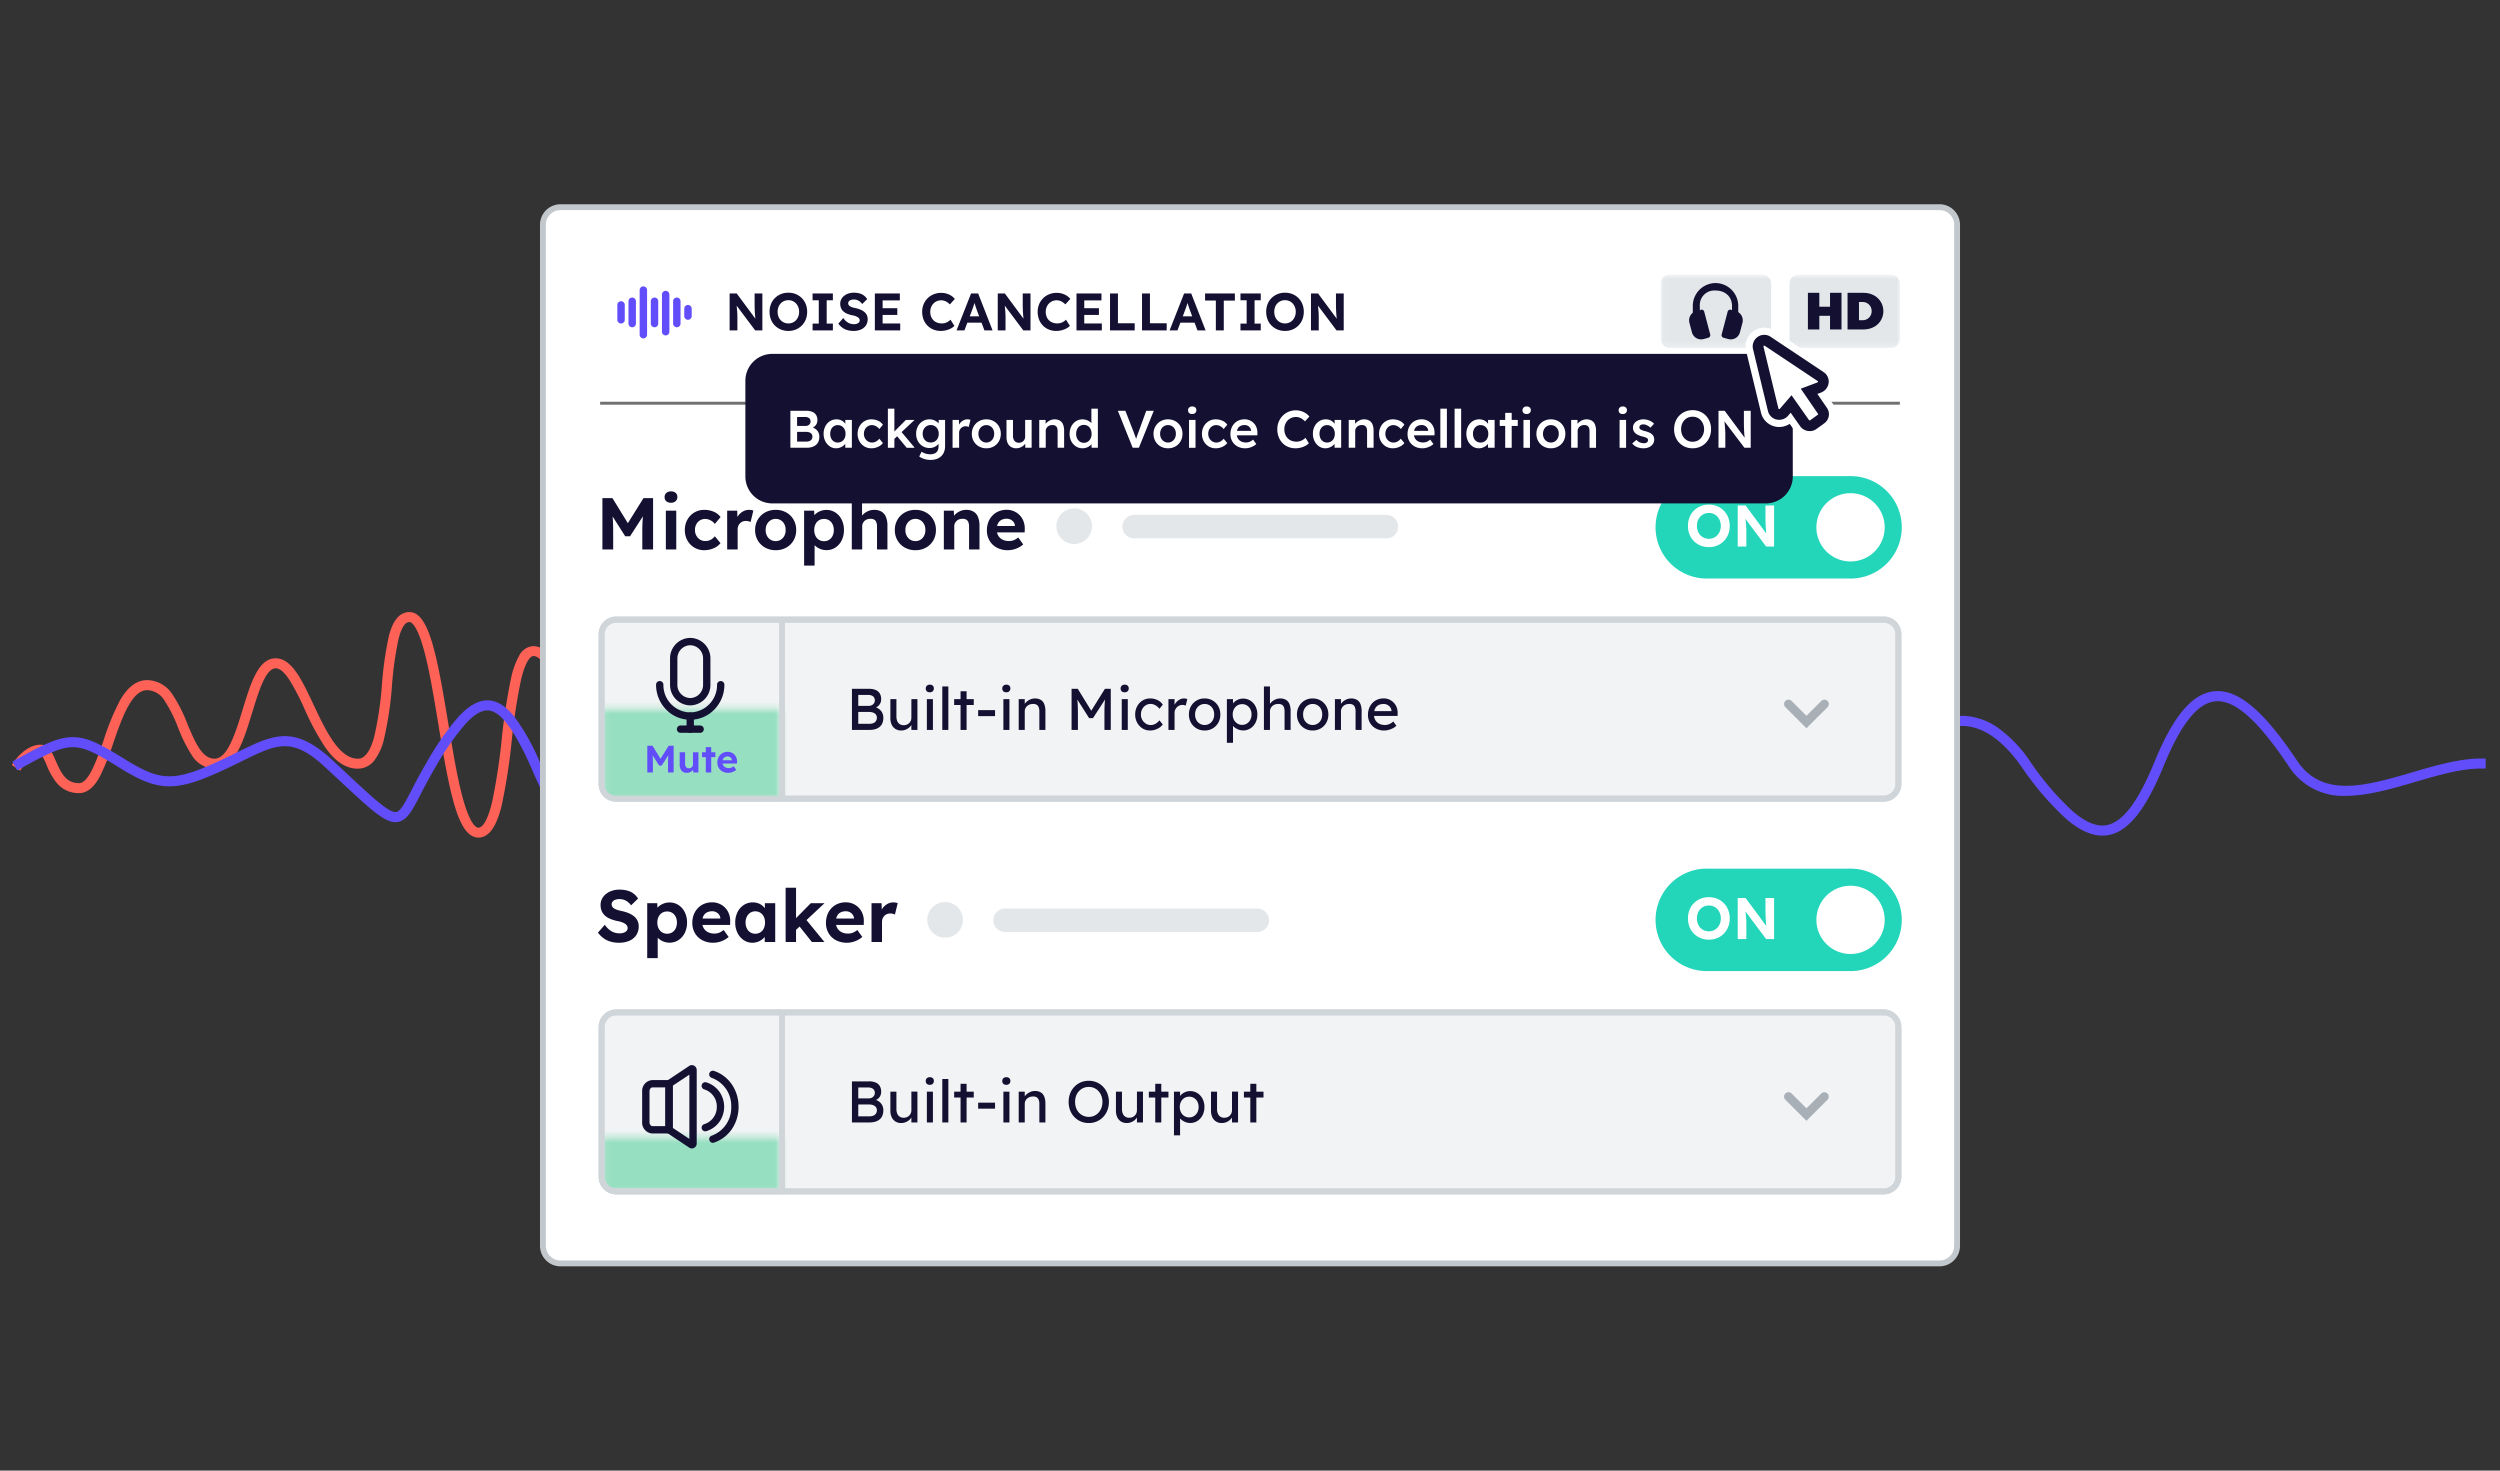 <svg width="408" height="240" fill="none" xmlns="http://www.w3.org/2000/svg"><rect width="100%" height="100%" fill="#333333" stroke="none"/><script id="__gaOptOutExtension"/><g clip-path="url(#clip0_1328_6590)"><mask id="mask0_1328_6590" style="mask-type:luminance" maskUnits="userSpaceOnUse" x="0" y="31" width="408" height="178"><path d="M407.5 31.418H.5v177.164h407V31.418z" fill="#fff"/></mask><g mask="url(#mask0_1328_6590)"><path d="M139.101 137.836c-2.023 0-3.139-2.752-3.886-5.149-.873-2.791-1.613-6.56-2.331-10.201-.731-3.707-1.487-7.544-2.376-10.357-1.2-3.793-2.166-4.203-2.527-4.203-2.119 0-4.198 4.305-6.033 8.103a47.954 47.954 0 01-3.392 6.257c-1.485 2.128-2.969 3.161-4.549 3.161-3.56 0-5.603-2.442-7.243-4.406-1.153-1.38-2.148-2.571-3.308-2.571-1.123 0-1.776 1.814-2.469 3.734a16.76 16.76 0 01-1.5 3.38 3.552 3.552 0 01-1.26 1.331 3.554 3.554 0 01-1.757.523c-2.497 0-3.491-4.297-4.76-9.737a56.998 56.998 0 00-2.099-7.55c-.814-2.045-1.672-3.084-2.551-3.084-.328 0-1.187.381-2.033 3.902a96.924 96.924 0 00-1.515 9.921 97.544 97.544 0 01-1.613 10.449c-.561 2.299-1.568 5.356-3.82 5.356-2.207 0-3.382-3.304-4.156-6.181-.91-3.38-1.66-7.918-2.383-12.306-.703-4.262-1.429-8.667-2.291-11.883-1.194-4.47-2.166-4.812-2.436-4.812-.707 0-1.31.936-1.776 2.783a56.17 56.17 0 00-1.06 7.522c-.212 3.011-.66 6-1.341 8.94a9.293 9.293 0 01-1.47 3.244 3.415 3.415 0 01-2.766 1.447c-1.89 0-3.592-1.09-5.212-3.321a40.912 40.912 0 01-3.492-6.432 39.318 39.318 0 00-2.523-4.829c-.815-1.211-1.528-1.799-2.183-1.799-1.623 0-2.787 3.816-3.82 7.182-1.38 4.523-2.806 9.201-6.164 9.201a4.494 4.494 0 01-3.74-2.262 24.342 24.342 0 01-2.191-4.407 23.28 23.28 0 00-2.197-4.397 3.478 3.478 0 00-2.852-1.755c-2.542 0-4.136 4.586-5.543 8.634a39.27 39.27 0 01-2.159 5.404c-.368.686-1.49 2.77-3.42 2.77a4.62 4.62 0 01-3.63-1.647 11.021 11.021 0 01-1.659-2.933c-.255-.59-.73-1.687-.982-1.687-1.52 0-2.877 1.905-2.89 1.925l-.464.674-1.348-.928.464-.674c.075-.109 1.843-2.633 4.238-2.633 1.33 0 1.916 1.359 2.487 2.673.91 2.104 1.716 3.597 3.787 3.597 1.572 0 2.879-3.758 4.032-7.076a39.703 39.703 0 012.628-6.396c1.285-2.246 2.744-3.337 4.461-3.337a5.03 5.03 0 014.182 2.435 24.391 24.391 0 012.377 4.719c1.221 2.913 2.374 5.669 4.421 5.669 2.145 0 3.447-4.272 4.6-8.044 1.31-4.289 2.545-8.339 5.38-8.339 2.619 0 4.273 3.507 6.183 7.569 1.942 4.131 4.146 8.813 7.22 8.813.418 0 1.688 0 2.66-3.489a56.393 56.393 0 001.287-8.66c.188-2.61.556-5.204 1.101-7.763.253-.993 1.024-4.014 3.362-4.014 3.197 0 4.492 6.868 6.34 18.066.718 4.348 1.459 8.844 2.346 12.147 1.245 4.614 2.286 4.971 2.576 4.971.458 0 1.358-.533 2.23-4.108a96.605 96.605 0 001.58-10.257c.34-3.394.857-6.769 1.549-10.109a13.222 13.222 0 011.26-3.506 2.783 2.783 0 012.365-1.65 3.253 3.253 0 012.49 1.281 9.975 9.975 0 011.584 2.835 58.04 58.04 0 012.172 7.785c.44 2.1.997 4.174 1.671 6.212.772 2.09 1.341 2.25 1.496 2.25 1.374 0 2.074-1.647 2.977-4.159.345-1.079.799-2.12 1.353-3.108a3.122 3.122 0 012.656-1.707c1.926 0 3.208 1.535 4.564 3.16 1.569 1.879 3.192 3.816 5.986 3.816 2.366 0 4.544-4.513 6.467-8.495 2.242-4.642 4.357-9.027 7.505-9.027 2.129 0 3.304 2.857 4.088 5.342a107.29 107.29 0 012.42 10.537c.71 3.597 1.444 7.326 2.292 10.029 1.157 3.707 2.073 4 2.324 4 .167 0 1.049-.212 2.059-4.405.718-2.995 1.271-6.96 1.855-11.159.615-4.422 1.251-8.994 2.114-12.442a17.824 17.824 0 011.556-4.334 3.204 3.204 0 012.683-1.989c2.509 0 3.6 3.403 4.201 5.963a99.39 99.39 0 011.613 11.275c.315 2.959.613 5.755 1.014 7.886.555 2.938 1.098 3.325 1.17 3.364 1.315-.008 2.898-1.041 4.583-2.991a22.682 22.682 0 002.253-3.148l.405-.71 1.418.809-.404.71a24.018 24.018 0 01-2.435 3.405c-2.035 2.362-3.999 3.56-5.832 3.56-1.598 0-2.254-2.166-2.685-4.285-.456-2.247-.775-5.25-1.115-8.428a98.195 98.195 0 00-1.58-11.074c-.713-3.032-1.637-4.7-2.607-4.7-.414 0-1.502.495-2.652 5.084-.842 3.364-1.471 7.892-2.08 12.271-.59 4.239-1.15 8.244-1.886 11.316a16.76 16.76 0 01-1.31 3.846c-.633 1.206-1.419 1.815-2.329 1.815z" fill="#FE6257"/><path d="M96.868 140.385c-1.463 0-2.893-1.249-4.622-4.031a103.88 103.88 0 01-5.696-11.403c-2.719-6.033-4.906-8.896-6.889-9.008-1.035-.059-2.196.61-3.55 2.044a41.375 41.375 0 00-4.946 7.046c-1.063 1.784-1.868 3.343-2.517 4.594-1.374 2.652-2.203 4.256-3.707 4.513-1.923.335-4.044-1.642-9.713-6.923a2569.14 2569.14 0 00-2.153-2.001c-2.633-2.442-4.64-3.471-6.706-3.435-1.993.035-4.039 1.041-6.868 2.434-.744.365-1.513.744-2.353 1.14-3.986 1.88-6.815 2.969-9.485 2.973h-.011c-2.708 0-5.116-1.155-8.12-3.017-3.69-2.292-5.645-3.364-7.632-3.37-1.952 0-4.07.994-8.379 3.39l-.715.397-.793-1.43.716-.397c4.022-2.236 6.65-3.601 9.157-3.601h.025c2.398.009 4.526 1.165 8.483 3.616 3.304 2.048 5.209 2.777 7.268 2.772 2.362 0 5.016-1.035 8.788-2.815.827-.391 1.59-.766 2.328-1.13 2.908-1.431 5.205-2.561 7.566-2.602 2.492-.045 4.91 1.149 7.85 3.87.77.714 1.488 1.383 2.154 2.004 2.603 2.425 4.483 4.177 5.86 5.253 1.185.927 1.99 1.338 2.46 1.256.708-.123 1.475-1.604 2.537-3.654a82.99 82.99 0 012.565-4.678 42.883 42.883 0 015.162-7.334c1.706-1.806 3.287-2.641 4.832-2.553 1.464.083 2.854.982 4.252 2.756a35.806 35.806 0 014.034 7.214 102.69 102.69 0 005.593 11.211c1.696 2.729 2.713 3.273 3.27 3.256.558-.018 1.181-.599 1.88-1.724a34.077 34.077 0 002.646-5.938c2.151-5.857 4.808-9.384 8.121-10.773a9.802 9.802 0 016.214-.335 31.51 31.51 0 015.664 2.124 20.378 20.378 0 004.655 1.702c2.324.36 3.693-1.73 5.669-5.215a23.326 23.326 0 013.358-4.911 6.446 6.446 0 015.483-2.112c1.149.116 2.28 1.137 3.668 3.314 1.101 1.727 2.264 4.037 3.389 6.261 1.999 3.961 4.262 8.449 6.05 9.305a2.038 2.038 0 001.665.132c2.027-.737 3.787-4.61 5.488-8.355 1.854-4.07 3.598-7.913 6.096-9.094a2.57 2.57 0 012.407.153 7.315 7.315 0 011.986 1.727 41.13 41.13 0 013.496 5.151c.61 1.001 1.187 1.948 1.69 2.664.239.364.515.701.823 1.009 4.309-4.788 8.307-7.033 12.21-6.861 1.972.119 3.871.788 5.483 1.93a22.15 22.15 0 015.19 5.219c4.461 6.011 8.222 8.823 11.494 8.6 3.004-.207 5.938-2.989 8.962-8.506a25.731 25.731 0 015.474-7.202 9.384 9.384 0 016.051-2.537h.04c2.266.08 4.427.97 6.092 2.509a26.125 26.125 0 015.602 7.226c4.374 7.779 8.045 11.475 11.222 11.3 1.477-.082 2.921-.989 4.411-2.777a34.342 34.342 0 004.732-8.443 35.122 35.122 0 015.087-8.947c1.798-2.113 3.696-3.23 5.643-3.322 2.071-.096 4.134.915 6.295 3.092a40.152 40.152 0 016.275 9.112c2.208 4.084 5.036 6.424 8.177 6.765 3.788.414 8.044-1.977 12.314-6.914a26.328 26.328 0 016.225-5.486 11.245 11.245 0 016.292-1.753c1.978.127 3.88.814 5.484 1.979a21.587 21.587 0 015.113 5.322 45.94 45.94 0 007.105 8.327c1.985 1.682 3.691 2.415 5.214 2.24 2.732-.313 5.301-3.617 8.083-10.4 3.064-7.475 6.155-11.123 9.722-11.481 3.872-.388 8.049 3.109 13.544 11.337 4.123 6.177 11.252 4.089 18.804 1.88 3.771-1.101 7.672-2.243 11.151-2.243h.818v1.636h-.818c-3.245 0-7.031 1.108-10.692 2.183-3.799 1.112-7.729 2.261-11.267 2.264h-.016a10.449 10.449 0 01-9.341-4.801c-5.048-7.56-8.868-10.933-12.021-10.618-2.861.287-5.6 3.71-8.372 10.475-3.073 7.494-5.976 11.013-9.41 11.405-1.996.229-4.108-.627-6.457-2.619a47.448 47.448 0 01-7.386-8.619c-3.004-4.234-6.148-6.46-9.341-6.613-3.459-.166-7.23 2.08-11.204 6.676-4.636 5.363-9.385 7.944-13.729 7.469a9.916 9.916 0 01-5.205-2.254 17.559 17.559 0 01-4.234-5.363 39.191 39.191 0 00-5.996-8.737c-1.791-1.806-3.489-2.681-5.057-2.61-1.498.07-2.961.969-4.47 2.748a34.086 34.086 0 00-4.828 8.53c-3.454 8.125-6.809 12.003-10.556 12.213-3.914.218-7.959-3.639-12.737-12.132-3.271-5.825-6.825-8.902-10.268-8.902h-.031a7.81 7.81 0 00-4.996 2.145 24.121 24.121 0 00-5.103 6.751 26.732 26.732 0 01-4.887 6.729 8.842 8.842 0 01-5.398 2.619 9.45 9.45 0 01-6.29-2.203 33.413 33.413 0 01-6.629-7.052c-3.139-4.228-6.225-6.353-9.433-6.492-3.448-.15-7.087 1.991-11.129 6.547a1.229 1.229 0 01-1.047.428c-1.101-.1-2.036-1.554-3.875-4.571a40.248 40.248 0 00-3.338-4.937c-.734-.852-1.755-1.799-2.456-1.469-1.964.926-3.661 4.671-5.305 8.293-1.927 4.239-3.746 8.243-6.417 9.215a3.677 3.677 0 01-2.93-.194c-2.289-1.091-4.482-5.443-6.803-10.039-1.158-2.291-2.251-4.461-3.309-6.119-1.374-2.155-2.127-2.533-2.453-2.566a4.848 4.848 0 00-4.156 1.637 22.226 22.226 0 00-3.108 4.558 22.051 22.051 0 01-2.898 4.322 4.846 4.846 0 01-4.447 1.702 21.362 21.362 0 01-5.075-1.827c-3.347-1.508-7.141-3.217-10.575-1.772-2.873 1.208-5.234 4.423-7.22 9.83-1.957 5.326-3.643 8.645-6.002 8.73l-.087-.004z" fill="#614EFA"/><path d="M316.524 33.812H91.476a2.873 2.873 0 00-2.873 2.873v166.63a2.873 2.873 0 002.874 2.873h225.047a2.872 2.872 0 002.872-2.873V36.685a2.873 2.873 0 00-2.872-2.873z" fill="#fff"/><path d="M91.477 33.333h225.047a3.354 3.354 0 013.351 3.352v166.63a3.352 3.352 0 01-.983 2.369 3.351 3.351 0 01-2.368.983H91.476a3.353 3.353 0 01-3.351-3.352V36.685a3.356 3.356 0 013.352-3.352zm225.047 172.376a2.394 2.394 0 002.394-2.394V36.685a2.398 2.398 0 00-2.394-2.394H91.476a2.397 2.397 0 00-2.394 2.394v166.63a2.395 2.395 0 002.395 2.394h225.047z" fill="#C3C8CD"/><path d="M105.603 47.346a.605.605 0 00-1.213 0v7.276a.597.597 0 00.178.428.599.599 0 00.429.178.61.61 0 00.56-.375.615.615 0 00.046-.232v-7.275zm-2.426 1.214a.607.607 0 01.606.606v3.639a.605.605 0 01-1.213 0v-3.64a.605.605 0 01.607-.605zm-1.821.601a.607.607 0 01.606.606v2.426a.605.605 0 01-1.213 0v-2.426a.609.609 0 01.607-.606zm5.461-.601a.604.604 0 01.607.606v3.639a.605.605 0 01-1.213 0v-3.64a.605.605 0 01.606-.605zm2.428-.486a.605.605 0 00-1.035-.429.605.605 0 00-.178.429v6.063a.605.605 0 001.213 0v-6.063zm1.214.486a.607.607 0 01.606.606v3.639a.609.609 0 01-.606.606.607.607 0 01-.606-.606v-3.64a.609.609 0 01.606-.605zm2.425 1.814a.609.609 0 00-.606-.606.607.607 0 00-.606.606v1.212a.609.609 0 00.606.606.607.607 0 00.606-.606v-1.212z" fill="#614EFA"/><path d="M119.075 53.922V47.89h1.155l3.335 4.508h-.239a19.942 19.942 0 01-.166-2.176 28.84 28.84 0 01-.008-.686V47.89h1.268v6.033h-1.174l-3.404-4.548.328.008.073.763.052.547c.014.155.024.29.03.405.005.115.01.224.013.328.002.103.004.212.004.327v2.17h-1.267zm9.593.087a3.185 3.185 0 01-1.232-.233 2.991 2.991 0 01-.978-.65 2.85 2.85 0 01-.642-.992 3.394 3.394 0 01-.224-1.245 3.378 3.378 0 01.224-1.25 2.86 2.86 0 01.642-.987c.28-.28.612-.5.978-.65a3.164 3.164 0 011.224-.233 3.15 3.15 0 011.228.232c.365.151.696.374.973.654.28.283.498.62.642.991.153.396.229.817.224 1.242.005.424-.071.845-.224 1.24a2.903 2.903 0 01-.642.992 2.973 2.973 0 01-.974.656 3.125 3.125 0 01-1.219.232zm-.009-1.224c.243.002.484-.047.707-.144.209-.092.397-.226.551-.395.159-.175.283-.378.367-.599.091-.242.136-.5.133-.758a2.089 2.089 0 00-.133-.759 1.888 1.888 0 00-.367-.599 1.65 1.65 0 00-.551-.397 1.719 1.719 0 00-.707-.144 1.692 1.692 0 00-1.256.54 1.692 1.692 0 00-.367.6c-.086.243-.129.5-.127.758-.002.259.04.515.125.759a1.738 1.738 0 00.927.996c.22.096.458.144.698.142zm3.956 1.137v-1.111h1.009V49h-1.009v-1.112h3.31V49h-1.009v3.81h1.009v1.111h-3.31zm6.68.087a3.557 3.557 0 01-1.022-.138 2.593 2.593 0 01-.818-.406c-.244-.183-.46-.4-.643-.644l.811-.924c.213.328.501.6.84.797.282.142.594.214.91.211a1.37 1.37 0 00.479-.077.808.808 0 00.331-.211.46.46 0 00.121-.324.548.548 0 00-.06-.254.65.65 0 00-.173-.207 1.32 1.32 0 00-.267-.163 2.381 2.381 0 00-.345-.13 3.152 3.152 0 00-.413-.09 4.785 4.785 0 01-.845-.272 2.001 2.001 0 01-.603-.396 1.51 1.51 0 01-.358-.539 1.882 1.882 0 01-.116-.68c-.002-.25.057-.497.172-.719.117-.224.28-.42.479-.575.211-.165.451-.29.707-.37.274-.088.561-.131.849-.13a3.5 3.5 0 01.965.121c.26.073.503.194.718.358.205.159.378.353.513.574l-.819.792a2.114 2.114 0 00-.391-.405 1.545 1.545 0 00-.961-.328 1.479 1.479 0 00-.492.074.717.717 0 00-.323.215.508.508 0 00-.116.332.498.498 0 00.077.276.698.698 0 00.224.21c.112.067.23.12.354.16.149.05.302.09.457.12.291.057.577.14.853.25.234.093.453.22.651.376.175.14.318.316.418.517.099.208.15.437.146.668a1.81 1.81 0 01-.293 1.043c-.202.292-.483.52-.811.658-.381.16-.792.238-1.206.23zm3.482-.087V47.89h4.076v1.138h-2.809v3.758h2.87v1.137h-4.137zm.604-2.525v-1.101h3.06v1.101h-3.06zm10.161 2.611a3.18 3.18 0 01-1.22-.23 2.849 2.849 0 01-1.599-1.637 3.442 3.442 0 01-.224-1.254 3.18 3.18 0 01.233-1.226 2.956 2.956 0 011.646-1.633c.392-.158.81-.237 1.233-.233.287 0 .572.039.849.116.271.075.529.19.766.34.227.145.429.326.599.535l-.809.896a2.563 2.563 0 00-.422-.358 1.922 1.922 0 00-.47-.232 1.753 1.753 0 00-1.779.44 1.797 1.797 0 00-.383.593 2.017 2.017 0 00-.144.772 2.1 2.1 0 00.138.78c.086.223.218.426.388.594.171.167.375.296.599.38a2.14 2.14 0 001.307.056 2.012 2.012 0 00.871-.534l.638 1.008c-.164.17-.355.313-.564.422a3.579 3.579 0 01-1.653.405zm2.568-.086l2.37-6.033h1.155l2.353 6.033h-1.327l-1.215-3.249a22.233 22.233 0 01-.276-.81c-.052-.16-.101-.313-.147-.461a5.797 5.797 0 01-.103-.367h.232c-.034.128-.073.262-.116.401l-.133.431a8.009 8.009 0 01-.147.427 17.22 17.22 0 00-.147.405l-1.215 3.223h-1.284zm1.101-1.267l.423-1.034h2.766l.431 1.034h-3.62zm5.622 1.267V47.89h1.155l3.334 4.508h-.239a23.154 23.154 0 01-.108-1.039 14.654 14.654 0 01-.035-.543 24.506 24.506 0 01-.021-.594c-.006-.21-.009-.439-.009-.686V47.89h1.267v6.033h-1.172l-3.405-4.548.328.008.073.763.052.547a10.903 10.903 0 01.047 1.06v2.17h-1.267zm9.558.087a3.18 3.18 0 01-1.22-.23 2.858 2.858 0 01-1.598-1.638 3.401 3.401 0 01-.224-1.254 3.17 3.17 0 01.232-1.228 2.956 2.956 0 011.646-1.633 3.228 3.228 0 011.233-.233c.287 0 .573.039.849.116.271.075.529.19.766.34.227.145.43.326.599.535l-.81.896a2.61 2.61 0 00-.422-.357 1.957 1.957 0 00-.47-.233 1.64 1.64 0 00-.522-.082 1.743 1.743 0 00-1.641 1.116 2.018 2.018 0 00-.144.771 2.12 2.12 0 00.138.78c.086.224.218.426.388.595.171.167.375.296.599.38.247.09.508.136.771.133.181 0 .361-.026.535-.078a1.975 1.975 0 00.871-.534l.638 1.008c-.164.17-.355.313-.565.422a3.292 3.292 0 01-.78.298 3.577 3.577 0 01-.869.11zm3.292-.087V47.89h4.077v1.138h-2.81v3.758h2.869v1.137h-4.136zm.604-2.525v-1.101h3.059v1.101h-3.059zm4.869 2.525V47.89h1.293v4.87h2.733v1.163h-4.026zm5.223 0V47.89h1.293v4.87h2.732v1.163h-4.025zm4.501 0l2.37-6.033h1.155l2.351 6.033h-1.327l-1.215-3.249a11.44 11.44 0 01-.125-.353 30.614 30.614 0 01-.297-.918 5.906 5.906 0 01-.104-.367h.233c-.035.128-.073.262-.117.401l-.133.431a8.009 8.009 0 01-.147.427 22.3 22.3 0 00-.146.405l-1.215 3.223h-1.283zm1.102-1.267l.422-1.034h2.767l.43 1.034h-3.619zm6.446 1.267v-4.87h-1.758V47.89h4.861v1.164h-1.81v4.87h-1.293zm4.017 0v-1.111h1.008V49h-1.008v-1.112h3.309V49h-1.008v3.81h1.008v1.111h-3.309zm7.274.087a3.178 3.178 0 01-1.232-.233 2.995 2.995 0 01-.979-.65 2.87 2.87 0 01-.642-.992 3.394 3.394 0 01-.224-1.245 3.378 3.378 0 01.224-1.25c.144-.37.362-.706.642-.987.28-.28.613-.5.979-.65a3.157 3.157 0 011.224-.233 3.15 3.15 0 011.228.233 2.916 2.916 0 011.616 1.645c.152.395.228.816.224 1.24.004.425-.072.846-.224 1.242a2.91 2.91 0 01-.642.99 2.97 2.97 0 01-.974.656 3.13 3.13 0 01-1.22.233zm-.008-1.224c.243.002.483-.047.706-.144.21-.093.397-.227.552-.396.158-.175.283-.379.366-.6.091-.242.137-.499.134-.758a2.09 2.09 0 00-.134-.758 1.886 1.886 0 00-.366-.6 1.652 1.652 0 00-.553-.395 1.71 1.71 0 00-.706-.144 1.698 1.698 0 00-1.259.54 1.704 1.704 0 00-.366.6 2.2 2.2 0 00-.125.758c-.003.258.039.515.125.759.079.223.205.427.368.6a1.698 1.698 0 001.258.538zm4.24 1.137V47.89h1.155l3.335 4.508h-.239a19.942 19.942 0 01-.164-2.176c-.006-.21-.009-.439-.009-.686V47.89h1.267v6.033h-1.172l-3.405-4.548.328.008.073.763.052.547a10.903 10.903 0 01.047 1.06v2.17h-1.268z" fill="#131032"/><path d="M307.426 164.748H100.574a2.873 2.873 0 00-2.873 2.873v24.42a2.873 2.873 0 002.873 2.873h206.852a2.873 2.873 0 002.873-2.873v-24.42a2.873 2.873 0 00-2.873-2.873z" fill="#F2F3F4"/><path d="M100.574 165.706a1.912 1.912 0 00-1.915 1.915v24.42a1.914 1.914 0 001.915 1.915h206.852a1.915 1.915 0 001.915-1.915v-24.42a1.915 1.915 0 00-1.915-1.915H100.574zm0-.958h206.852a2.87 2.87 0 012.031.842 2.87 2.87 0 01.842 2.031v24.42a2.87 2.87 0 01-.842 2.031 2.87 2.87 0 01-2.031.842H100.574a2.873 2.873 0 01-2.873-2.873v-24.42a2.87 2.87 0 012.873-2.873z" fill="#D0D5DA"/><path d="M307.426 100.608H100.574a2.873 2.873 0 00-2.873 2.873v24.42a2.873 2.873 0 002.873 2.873h206.852a2.873 2.873 0 002.873-2.873v-24.42a2.873 2.873 0 00-2.873-2.873z" fill="#F2F3F4"/><path d="M100.574 101.565a1.916 1.916 0 00-1.915 1.916v24.42a1.914 1.914 0 001.915 1.915h206.852a1.915 1.915 0 001.915-1.915v-24.42a1.917 1.917 0 00-1.915-1.916H100.574zm0-.957h206.852a2.869 2.869 0 012.873 2.873v24.42a2.872 2.872 0 01-2.873 2.873H100.574a2.873 2.873 0 01-2.873-2.873v-24.42a2.875 2.875 0 012.873-2.873z" fill="#D0D5DA"/><path d="M98.312 89.674v-8.38h1.64l3.052 4.968-1.077-.012 3.088-4.956h1.568v8.38h-1.759V86.8c0-.718.018-1.365.053-1.94.036-.574.098-1.145.186-1.711l.215.562-2.453 3.807h-.791l-2.406-3.783.204-.586c.088.534.15 1.083.185 1.645.036.563.054 1.231.054 2.006v2.873h-1.76zm10.354 0V83.34h1.7v6.333h-1.7zm.838-7.626c-.277.017-.55-.07-.766-.245a.872.872 0 01-.275-.688.87.87 0 01.281-.664c.211-.18.483-.273.76-.258a1.11 1.11 0 01.766.246.863.863 0 01.276.677.885.885 0 01-.281.67 1.07 1.07 0 01-.761.263zm5.435 7.745a3.101 3.101 0 01-1.628-.43 3.102 3.102 0 01-1.131-1.174 3.405 3.405 0 01-.413-1.688 3.405 3.405 0 01.413-1.687 3.1 3.1 0 011.131-1.173 3.101 3.101 0 011.628-.431c.535-.007 1.065.1 1.556.31.438.183.819.48 1.101.863l-.933 1.125a1.999 1.999 0 00-.419-.413 2.193 2.193 0 00-.545-.293 1.745 1.745 0 00-.605-.108 1.615 1.615 0 00-.868.234 1.643 1.643 0 00-.592.64c-.148.288-.222.61-.215.933-.005.318.071.63.221.91.142.265.35.488.604.647.259.16.558.243.862.24.199 0 .397-.028.587-.085a1.74 1.74 0 00.521-.263c.168-.124.319-.269.449-.431l.922 1.125a2.784 2.784 0 01-1.12.832 3.764 3.764 0 01-1.526.317zm3.735-.12v-6.332h1.64l.059 2.035-.287-.419a2.56 2.56 0 01.467-.892c.207-.26.466-.474.76-.628a1.95 1.95 0 01.916-.227 2.147 2.147 0 01.718.12l-.455 1.867a1.705 1.705 0 00-.766-.18 1.377 1.377 0 00-.533.102c-.16.065-.304.163-.425.287a1.36 1.36 0 00-.281.437 1.46 1.46 0 00-.102.55v3.28h-1.711zm7.924.12a3.485 3.485 0 01-1.729-.425 3.14 3.14 0 01-1.197-1.167 3.289 3.289 0 01-.437-1.7 3.288 3.288 0 01.437-1.7c.286-.49.7-.893 1.197-1.167a3.483 3.483 0 011.729-.424 3.46 3.46 0 011.718.424 3.1 3.1 0 011.191 1.168c.293.517.442 1.105.431 1.7a3.327 3.327 0 01-.431 1.7c-.283.49-.695.893-1.191 1.166a3.46 3.46 0 01-1.718.425zm0-1.484a1.54 1.54 0 00.838-.234 1.6 1.6 0 00.58-.646 1.91 1.91 0 00.198-.928 1.936 1.936 0 00-.198-.94 1.6 1.6 0 00-.58-.645 1.54 1.54 0 00-.838-.234 1.533 1.533 0 00-.85.24c-.248.16-.45.383-.586.646-.148.288-.218.61-.204.933-.013.322.057.642.204.928a1.562 1.562 0 001.436.88zm4.633 3.998v-8.966h1.64l.048 1.425-.312-.108c.065-.271.209-.517.413-.706a2.55 2.55 0 01.82-.527 2.669 2.669 0 011.03-.203 2.619 2.619 0 011.472.424c.437.29.788.69 1.018 1.162.255.527.383 1.107.371 1.693a3.733 3.733 0 01-.371 1.688c-.229.474-.58.877-1.018 1.167-.437.286-.95.434-1.472.425a2.65 2.65 0 01-1.047-.21 2.535 2.535 0 01-.838-.556 1.597 1.597 0 01-.437-.742l.395-.168v4.202h-1.712zm3.256-3.986c.291.006.578-.073.826-.227.244-.157.439-.379.562-.641.141-.297.211-.623.204-.952a2.087 2.087 0 00-.204-.945 1.568 1.568 0 00-.556-.635 1.503 1.503 0 00-.832-.227 1.564 1.564 0 00-.838.222c-.245.153-.44.373-.563.634-.14.297-.21.623-.203.951-.007.329.063.655.203.952.124.262.319.484.563.64.251.156.542.235.838.228zm4.525 1.353v-8.859h1.676v3.82l-.336.143a1.94 1.94 0 01.473-.785c.235-.24.513-.433.821-.568a2.422 2.422 0 011.005-.215c.42-.015.835.084 1.203.287.332.201.589.507.73.868.176.456.259.942.245 1.43v3.879h-1.699v-3.747a1.892 1.892 0 00-.12-.718.808.808 0 00-.365-.42 1.18 1.18 0 00-.605-.119 1.538 1.538 0 00-.532.09 1.168 1.168 0 00-.419.258c-.115.11-.208.24-.276.383a1.09 1.09 0 00-.102.467v3.806h-1.699zm10.39.12c-.604.01-1.2-.136-1.73-.426a3.14 3.14 0 01-1.197-1.167 3.289 3.289 0 01-.437-1.7 3.288 3.288 0 01.437-1.7c.286-.49.7-.893 1.197-1.167a3.483 3.483 0 011.73-.424 3.46 3.46 0 011.718.424 3.1 3.1 0 011.191 1.168c.293.517.442 1.105.431 1.7a3.327 3.327 0 01-.431 1.7 3.1 3.1 0 01-1.191 1.167 3.46 3.46 0 01-1.718.424zm0-1.485a1.54 1.54 0 00.838-.234 1.6 1.6 0 00.58-.646 1.91 1.91 0 00.198-.928 1.936 1.936 0 00-.198-.94 1.602 1.602 0 00-.58-.646 1.541 1.541 0 00-.838-.234 1.533 1.533 0 00-.85.24c-.248.16-.45.383-.586.646a1.87 1.87 0 00-.204.934c-.013.322.057.641.204.928.133.264.336.488.586.646.255.158.55.24.85.234zm4.633 1.365V83.34h1.628l.048 1.293-.336.144c.093-.296.255-.565.474-.785.234-.24.512-.433.82-.568a2.425 2.425 0 011.005-.215c.42-.015.835.084 1.203.287.332.201.589.507.73.868.176.456.259.942.245 1.43v3.879h-1.699v-3.747a1.892 1.892 0 00-.12-.718.808.808 0 00-.365-.42 1.18 1.18 0 00-.605-.119 1.538 1.538 0 00-.532.09 1.177 1.177 0 00-.419.258c-.114.11-.208.24-.275.383a1.062 1.062 0 00-.102.467v3.806h-1.7zm10.45.12a3.717 3.717 0 01-1.801-.42 3.016 3.016 0 01-1.197-1.149 3.268 3.268 0 01-.426-1.676c-.005-.462.076-.92.24-1.352a3.2 3.2 0 01.67-1.06 2.99 2.99 0 011.023-.694c.409-.166.846-.25 1.288-.246a2.97 2.97 0 011.197.24 2.87 2.87 0 011.568 1.67c.145.4.211.825.191 1.25l-.012.527h-5.087l-.276-1.04h3.963l-.192.215v-.264a1.109 1.109 0 00-.209-.58 1.327 1.327 0 00-.473-.407 1.378 1.378 0 00-.647-.15 1.81 1.81 0 00-.892.204 1.331 1.331 0 00-.556.598c-.136.3-.201.628-.192.958-.009.347.076.69.245.993.164.28.405.507.694.653.33.163.693.243 1.06.234.261.003.521-.042.766-.132a2.74 2.74 0 00.743-.455l.814 1.137a3.475 3.475 0 01-.766.52 4.093 4.093 0 01-.862.318 3.69 3.69 0 01-.874.107z" fill="#131032"/><path fill-rule="evenodd" clip-rule="evenodd" d="M278.801 77.703a8.363 8.363 0 00-7.954 11.615 8.366 8.366 0 007.954 5.1h22.954a8.366 8.366 0 006.075-2.357 8.348 8.348 0 002.539-6 8.349 8.349 0 00-5.337-7.795 8.363 8.363 0 00-3.277-.563h-22.954z" fill="#23D6BA"/><path d="M302.008 80.489a5.57 5.57 0 015.464 6.658 5.572 5.572 0 11-5.464-6.659zm-23.114 8.801a3.531 3.531 0 01-1.369-.258 3.32 3.32 0 01-1.087-.723 3.181 3.181 0 01-.714-1.101 3.782 3.782 0 01-.249-1.384 3.764 3.764 0 01.249-1.388c.16-.412.402-.785.714-1.097a3.33 3.33 0 011.087-.723 3.509 3.509 0 011.36-.259 3.5 3.5 0 011.364.259c.406.168.774.416 1.082.728.311.314.554.689.714 1.101.169.44.254.908.249 1.38.005.47-.08.938-.249 1.378a3.272 3.272 0 01-1.796 1.829c-.43.176-.89.264-1.355.259zm-.009-1.36a1.847 1.847 0 001.398-.598c.176-.194.314-.42.407-.665a2.33 2.33 0 00.148-.843 2.33 2.33 0 00-.148-.843 2.102 2.102 0 00-.407-.665 1.844 1.844 0 00-1.398-.599 1.883 1.883 0 00-1.399.599c-.18.19-.319.418-.407.665a2.47 2.47 0 00-.139.843 2.47 2.47 0 00.139.843 1.9 1.9 0 001.806 1.264zm4.711 1.265v-6.703h1.283l3.706 5.008h-.268a23.397 23.397 0 01-.191-3.18v-1.828h1.408v6.703h-1.303l-3.783-5.056.364.01.082.847.057.608a12.044 12.044 0 01.053 1.178v2.413h-1.408z" fill="#fff"/><path d="M101.029 153.855a4.934 4.934 0 01-1.418-.192 3.61 3.61 0 01-1.137-.562 4.437 4.437 0 01-.892-.898l1.125-1.281c.297.455.697.835 1.168 1.107a2.75 2.75 0 001.262.293c.226.004.451-.033.665-.108a1.12 1.12 0 00.46-.293.64.64 0 00.168-.449.759.759 0 00-.084-.353.906.906 0 00-.239-.287 1.809 1.809 0 00-.371-.227 3.179 3.179 0 00-.479-.18 4.21 4.21 0 00-.575-.125 6.778 6.778 0 01-1.173-.377 2.792 2.792 0 01-.838-.551 2.107 2.107 0 01-.497-.748 2.608 2.608 0 01-.161-.946 2.13 2.13 0 01.24-.999c.161-.31.388-.582.664-.797.294-.229.626-.403.981-.514a3.802 3.802 0 011.179-.18c.453-.007.904.049 1.341.168.362.101.701.269 1 .497.283.22.525.489.712.795l-1.137 1.102a2.937 2.937 0 00-.545-.563 2.125 2.125 0 00-.634-.341 2.228 2.228 0 00-.701-.114 2.053 2.053 0 00-.682.102.992.992 0 00-.449.3.703.703 0 00-.162.46.691.691 0 00.108.383.97.97 0 00.311.294c.155.092.32.166.491.221.208.068.42.124.635.168.405.077.802.194 1.185.347.325.128.629.304.903.52.244.194.442.439.581.718.139.29.209.607.204.928a2.521 2.521 0 01-.407 1.449 2.598 2.598 0 01-1.126.916 4.131 4.131 0 01-1.676.317zm4.597 2.514v-8.966h1.64l.048 1.424-.311-.108a1.41 1.41 0 01.413-.706c.236-.227.515-.405.82-.527a2.67 2.67 0 011.029-.203 2.62 2.62 0 011.473.425c.436.289.787.69 1.017 1.161a3.7 3.7 0 01.371 1.693 3.712 3.712 0 01-.371 1.689c-.228.473-.58.876-1.017 1.167a2.628 2.628 0 01-1.473.425 2.671 2.671 0 01-1.047-.21 2.54 2.54 0 01-.838-.557 1.596 1.596 0 01-.437-.742l.395-.168v4.203h-1.712zm3.256-3.987c.292.006.579-.073.826-.227.244-.157.439-.379.563-.641.14-.297.21-.623.203-.952a2.088 2.088 0 00-.203-.945 1.572 1.572 0 00-.557-.634 1.499 1.499 0 00-.832-.228 1.574 1.574 0 00-.838.222c-.244.153-.44.373-.562.634a2.118 2.118 0 00-.204.952c-.007.329.063.654.204.952.123.262.318.483.562.64.252.155.543.234.838.227zm7.53 1.473a3.724 3.724 0 01-1.802-.419 3.02 3.02 0 01-1.197-1.149 3.27 3.27 0 01-.425-1.676 3.677 3.677 0 01.239-1.353 3.22 3.22 0 01.671-1.06c.289-.3.638-.536 1.024-.694.408-.166.846-.25 1.287-.246.411-.003.819.078 1.197.24a2.856 2.856 0 011.568 1.67c.146.4.211.825.191 1.251l-.012.526h-5.088l-.275-1.041h3.962l-.191.216v-.263a1.116 1.116 0 00-.209-.581 1.344 1.344 0 00-1.119-.557 1.819 1.819 0 00-.892.204 1.327 1.327 0 00-.557.598 2.18 2.18 0 00-.192.958 1.93 1.93 0 00.246.994c.164.279.405.506.694.652.329.163.692.243 1.059.234.261.003.521-.042.766-.132.27-.111.521-.265.742-.455l.814 1.137c-.23.207-.488.382-.766.521a4.051 4.051 0 01-.862.317 3.668 3.668 0 01-.873.108zm6.38 0a2.48 2.48 0 01-1.425-.431 3.025 3.025 0 01-1.005-1.173 3.758 3.758 0 01-.371-1.7 3.706 3.706 0 01.377-1.7 2.926 2.926 0 011.023-1.161 2.648 2.648 0 011.473-.419c.291-.003.58.043.855.138.248.085.479.213.683.377.193.157.36.343.496.551.135.205.232.432.288.67l-.359-.06v-1.544h1.688v6.332h-1.712v-1.52l.383-.036a2.025 2.025 0 01-.311.634 2.406 2.406 0 01-.533.533 2.654 2.654 0 01-.712.371c-.27.093-.553.139-.838.138zm.467-1.473a1.53 1.53 0 00.838-.227c.243-.156.436-.378.556-.641.138-.302.205-.631.198-.963a2.144 2.144 0 00-.198-.946 1.552 1.552 0 00-.556-.64 1.505 1.505 0 00-.838-.234 1.45 1.45 0 00-.82.234 1.61 1.61 0 00-.557.64 2.09 2.09 0 00-.203.946 2.15 2.15 0 00.203.963c.123.261.316.483.557.641.245.154.53.233.82.227zm6.572-.55l-.503-1.401 2.993-3.028h2.238l-4.728 4.429zm-1.616 1.903v-8.858h1.699v8.858h-1.699zm4.285 0l-2.274-2.861 1.197-.958 3.124 3.819H132.5zm5.722.12a3.727 3.727 0 01-1.802-.419 3.027 3.027 0 01-1.197-1.149 3.28 3.28 0 01-.425-1.676 3.7 3.7 0 01.24-1.353 3.2 3.2 0 01.67-1.06c.289-.3.638-.536 1.023-.694.409-.166.846-.25 1.288-.246.411-.003.818.078 1.197.24a2.87 2.87 0 011.568 1.67c.146.4.211.825.191 1.251l-.012.526h-5.087l-.276-1.041h3.963l-.192.216v-.263a1.108 1.108 0 00-.209-.581 1.326 1.326 0 00-.473-.407 1.383 1.383 0 00-.647-.15 1.821 1.821 0 00-.892.204 1.33 1.33 0 00-.556.598 2.179 2.179 0 00-.191.958c-.01.347.075.691.245.994.164.279.405.506.694.652a2.25 2.25 0 001.06.233 2.13 2.13 0 00.766-.131c.27-.111.52-.265.742-.455l.814 1.137a3.465 3.465 0 01-.766.521 4.15 4.15 0 01-.862.318c-.286.07-.579.106-.874.107zm4.01-.12v-6.332h1.64l.06 2.035-.287-.419c.094-.326.253-.629.467-.892a2.37 2.37 0 01.76-.629c.282-.149.596-.227.915-.227a2.174 2.174 0 01.719.12l-.455 1.867a1.478 1.478 0 00-.342-.126 1.637 1.637 0 00-.424-.053 1.37 1.37 0 00-.533.101c-.16.065-.305.163-.425.287a1.347 1.347 0 00-.281.437 1.467 1.467 0 00-.102.551v3.28h-1.712z" fill="#131032"/><path fill-rule="evenodd" clip-rule="evenodd" d="M278.801 141.764a8.351 8.351 0 00-7.953 5.1 8.366 8.366 0 001.878 9.259 8.364 8.364 0 006.075 2.356h22.955a8.352 8.352 0 006.075-2.356 8.358 8.358 0 001.878-9.259 8.358 8.358 0 00-7.953-5.1h-22.955z" fill="#23D6BA"/><path d="M302.008 144.55a5.575 5.575 0 015.148 3.44 5.568 5.568 0 01-4.061 7.596 5.57 5.57 0 01-6.658-5.464 5.572 5.572 0 015.571-5.572zm-23.113 8.802a3.531 3.531 0 01-1.37-.259 3.31 3.31 0 01-1.087-.723 3.158 3.158 0 01-.713-1.101 3.763 3.763 0 01-.249-1.384 3.743 3.743 0 01.249-1.388 3.18 3.18 0 01.713-1.097c.311-.31.681-.556 1.087-.723a3.521 3.521 0 011.36-.258c.468-.006.932.082 1.365.258.405.168.773.416 1.082.728.31.314.553.689.713 1.101.17.44.254.908.249 1.379.005.472-.079.939-.249 1.379a3.248 3.248 0 01-1.795 1.829 3.48 3.48 0 01-1.355.259zm-.01-1.36a1.838 1.838 0 001.398-.598c.176-.195.314-.421.407-.666a2.31 2.31 0 00.149-.843 2.308 2.308 0 00-.149-.842 2.092 2.092 0 00-.407-.666 1.826 1.826 0 00-.613-.441 1.923 1.923 0 00-.785-.158 1.9 1.9 0 00-.776.158 1.948 1.948 0 00-.622.441 1.882 1.882 0 00-.407.666 2.46 2.46 0 00-.139.842 2.47 2.47 0 00.139.843c.088.248.226.474.407.666a1.885 1.885 0 001.398.598zm4.712 1.264v-6.703h1.283l3.706 5.008h-.268a19.508 19.508 0 01-.067-.579c-.019-.189-.037-.38-.053-.575a15.718 15.718 0 01-.038-.603 29.712 29.712 0 01-.034-1.422v-1.829h1.408v6.703h-1.302l-3.783-5.056.364.009.081.848.058.608c.016.172.027.322.033.45.007.128.011.249.015.364.003.115.004.236.004.364v2.413h-1.407z" fill="#fff"/><path d="M154.239 147.213a2.909 2.909 0 01.568 5.763 2.904 2.904 0 01-2.987-1.237 2.91 2.91 0 012.419-4.526zm50.958 4.89h-41.171a1.915 1.915 0 010-3.83h41.171c.508 0 .995.201 1.354.561a1.91 1.91 0 010 2.708 1.915 1.915 0 01-1.354.561z" fill="#E4E7EA"/><mask id="mask1_1328_6590" style="mask-type:luminance" maskUnits="userSpaceOnUse" x="98" y="115" width="30" height="16"><path d="M127.388 115.691H98.18v14.843h29.208v-14.843z" fill="#fff"/></mask><g mask="url(#mask1_1328_6590)"><path d="M307.426 100.687H100.574a2.873 2.873 0 00-2.873 2.873v24.42a2.873 2.873 0 002.873 2.873h206.852a2.873 2.873 0 002.873-2.873v-24.42a2.873 2.873 0 00-2.873-2.873z" fill="#97DFC1"/><path d="M100.574 101.644a1.916 1.916 0 00-1.915 1.916v24.42a1.914 1.914 0 001.915 1.915h206.852a1.915 1.915 0 001.915-1.915v-24.42a1.92 1.92 0 00-1.915-1.916H100.574zm0-.957h206.852a2.869 2.869 0 012.873 2.873v24.42a2.872 2.872 0 01-2.873 2.873H100.574a2.873 2.873 0 01-2.873-2.873v-24.42a2.875 2.875 0 012.873-2.873z" fill="#D0D5DA"/></g><mask id="mask2_1328_6590" style="mask-type:luminance" maskUnits="userSpaceOnUse" x="98" y="185" width="30" height="10"><path d="M127.388 185.599H98.18v9.097h29.208v-9.097z" fill="#fff"/></mask><g mask="url(#mask2_1328_6590)"><path d="M307.426 176.359H100.574a2.873 2.873 0 00-2.873 2.873v12.787a2.873 2.873 0 002.873 2.873h206.852a2.873 2.873 0 002.873-2.873v-12.787a2.873 2.873 0 00-2.873-2.873z" fill="#97DFC1"/><path d="M100.574 177.316a1.916 1.916 0 00-1.915 1.916v12.787a1.914 1.914 0 001.915 1.915h206.852a1.915 1.915 0 001.915-1.915v-12.787a1.917 1.917 0 00-1.915-1.916H100.574zm0-.957h206.852a2.869 2.869 0 012.873 2.873v12.787a2.87 2.87 0 01-.842 2.031 2.87 2.87 0 01-2.031.842H100.574a2.873 2.873 0 01-2.873-2.873v-12.787a2.875 2.875 0 012.873-2.873z" fill="#D0D5DA"/></g><path d="M100.574 101.644a1.916 1.916 0 00-1.915 1.916v24.42a1.914 1.914 0 001.915 1.915h206.852a1.915 1.915 0 001.915-1.915v-24.42a1.917 1.917 0 00-1.915-1.916H100.574zm0-.957h206.852a2.869 2.869 0 012.873 2.873v24.42a2.872 2.872 0 01-2.873 2.873H100.574a2.873 2.873 0 01-2.873-2.873v-24.42a2.875 2.875 0 012.873-2.873z" fill="#D0D5DA"/><path d="M139.036 119.121v-6.703h2.797c.37-.011.738.054 1.082.191.277.114.51.314.665.57.158.282.236.601.225.924.01.335-.097.664-.301.929a1.531 1.531 0 01-.838.527v-.192c.283.057.55.173.785.34.22.159.399.367.522.608.128.259.192.545.187.834.005.289-.045.577-.149.847a1.57 1.57 0 01-.44.618 1.994 1.994 0 01-.704.378c-.305.09-.621.134-.939.129h-2.892zm1.034-.996h1.801c.227.007.453-.033.665-.115a.909.909 0 00.422-.34.954.954 0 00.148-.541.817.817 0 00-.158-.507.979.979 0 00-.445-.321 1.898 1.898 0 00-.68-.11h-1.753v1.934zm0-2.93h1.705c.178.003.353-.036.512-.115a.902.902 0 00.355-.316.83.83 0 00.129-.46.796.796 0 00-.287-.66 1.293 1.293 0 00-.824-.23h-1.59v1.781zm7.001 4.022a1.724 1.724 0 01-.934-.249 1.647 1.647 0 01-.613-.699 2.46 2.46 0 01-.215-1.073v-3.102h.986v2.834c-.006.261.041.52.139.762.082.2.222.372.402.493.191.119.412.179.637.172a1.38 1.38 0 00.508-.091 1.157 1.157 0 00.66-.646 1.27 1.27 0 00.096-.498v-3.026h.987v5.027h-.987v-1.053l.173-.115c-.08.24-.212.46-.388.642a2.04 2.04 0 01-.647.455 1.951 1.951 0 01-.804.167zm4.194-.096v-5.027h.987v5.027h-.987zm.479-6.138a.683.683 0 01-.488-.163.605.605 0 01-.173-.46.594.594 0 01.402-.585.67.67 0 01.259-.037.683.683 0 01.489.163.61.61 0 01.172.459.612.612 0 01-.177.45.653.653 0 01-.484.173zm2.04 6.138v-7.086h.986v7.086h-.986zm2.978 0v-6.311h.987v6.311h-.987zm-1.044-4.07v-.957h3.199v.957h-3.199zm3.917 1.82v-.977h2.758v.977h-2.758zm4.118 2.25v-5.027h.986v5.027h-.986zm.479-6.138a.687.687 0 01-.489-.163.61.61 0 01-.172-.46.61.61 0 01.177-.45.67.67 0 01.484-.172.679.679 0 01.488.163.6.6 0 01.173.459.595.595 0 01-.402.585.653.653 0 01-.259.038zm2.021 6.138v-5.027h.986v1.034l-.172.115c.07-.234.198-.447.373-.618.191-.192.414-.348.661-.46.245-.115.513-.176.785-.177.334-.012.664.066.958.225.262.158.464.399.574.685.139.37.204.764.192 1.159v3.064h-.987v-2.997a1.91 1.91 0 00-.114-.714.782.782 0 00-.355-.411 1.107 1.107 0 00-.594-.11 1.452 1.452 0 00-.526.09 1.302 1.302 0 00-.417.254 1.211 1.211 0 00-.278.379 1.092 1.092 0 00-.1.464v3.045h-.986zm8.628 0v-6.703h1.015l2.442 3.974-.488-.01 2.47-3.964h.958v6.703h-1.034v-2.748c0-.575.014-1.092.043-1.552.029-.459.078-.916.148-1.369l.134.354-2.193 3.39h-.632l-2.126-3.351.106-.393c.07.428.119.867.148 1.317.029.45.043.985.043 1.604v2.748h-1.034zm8.188 0v-5.027h.986v5.027h-.986zm.479-6.138a.687.687 0 01-.489-.163.61.61 0 01-.172-.46.61.61 0 01.177-.45.674.674 0 01.224-.135.678.678 0 01.26-.037.68.68 0 01.488.163.596.596 0 01.172.459.583.583 0 01-.401.585.653.653 0 01-.259.038zm4.156 6.234a2.307 2.307 0 01-1.25-.345 2.462 2.462 0 01-.871-.938 2.747 2.747 0 01-.321-1.331 2.741 2.741 0 01.321-1.331c.203-.384.503-.708.871-.939a2.307 2.307 0 011.25-.345c.423-.005.841.088 1.221.273.344.162.635.42.838.742l-.546.671a1.785 1.785 0 00-.393-.402 2.12 2.12 0 00-.507-.288 1.416 1.416 0 00-.517-.105 1.508 1.508 0 00-.819.225 1.613 1.613 0 00-.57.618 1.836 1.836 0 00-.211.881 1.735 1.735 0 00.805 1.494c.24.152.519.232.804.229.171.001.341-.028.503-.086.17-.061.33-.148.474-.258.161-.122.305-.264.431-.422l.546.671c-.228.306-.529.55-.876.708a2.657 2.657 0 01-1.183.278zm2.988-.096v-5.027h.996v1.58l-.096-.383c.071-.244.193-.469.359-.661a1.95 1.95 0 01.584-.469c.211-.113.446-.172.685-.173.104 0 .209.01.311.029.081.014.159.036.235.067l-.259 1.073a1.71 1.71 0 00-.254-.082 1.231 1.231 0 00-.766.067 1.325 1.325 0 00-.694.69 1.236 1.236 0 00-.105.512v2.777h-.996zm5.908.096a2.553 2.553 0 01-1.316-.34 2.473 2.473 0 01-.915-.929 2.668 2.668 0 01-.335-1.345c-.009-.47.107-.935.335-1.346a2.487 2.487 0 012.231-1.269 2.484 2.484 0 012.222 1.269c.228.411.344.876.335 1.346.009.47-.107.934-.335 1.345a2.47 2.47 0 01-.914.929c-.397.23-.849.347-1.308.34zm0-.9c.285.004.564-.074.805-.225.237-.151.428-.363.555-.613.137-.271.203-.573.192-.876a1.813 1.813 0 00-.192-.886 1.484 1.484 0 00-1.36-.828 1.485 1.485 0 00-.809.225 1.543 1.543 0 00-.56.612 1.803 1.803 0 00-.192.877c-.011.303.055.605.192.876.127.251.321.463.56.613.243.151.524.229.809.225zm3.63 2.911v-7.134h.996v1.149l-.153-.086a1.07 1.07 0 01.325-.551 2.14 2.14 0 01.656-.431 2.197 2.197 0 012.006.168c.355.227.642.544.834.919.21.415.315.875.306 1.341a2.88 2.88 0 01-.302 1.336 2.363 2.363 0 01-.828.929 2.152 2.152 0 01-1.187.34c-.294 0-.584-.061-.853-.178a2.29 2.29 0 01-.699-.455 1.165 1.165 0 01-.354-.574l.249-.134v3.361h-.996zm2.49-2.93c.277.004.55-.072.785-.221.232-.149.42-.357.546-.603.137-.269.206-.569.201-.871a1.86 1.86 0 00-.196-.867 1.536 1.536 0 00-.541-.598 1.443 1.443 0 00-.795-.221c-.28-.005-.556.07-.795.216a1.52 1.52 0 00-.546.598c-.137.27-.206.569-.201.872-.005.302.064.602.201.871.125.246.314.454.546.603.238.15.514.226.795.221zm3.553.823v-7.086h.986v3.093l-.172.115c.07-.234.198-.447.373-.618.191-.192.414-.348.661-.46.245-.115.514-.176.785-.177.334-.012.664.066.958.225.262.158.464.399.574.685.139.37.204.764.192 1.159v3.064h-.986v-2.997a1.931 1.931 0 00-.115-.714.782.782 0 00-.355-.411 1.105 1.105 0 00-.593-.11 1.454 1.454 0 00-.527.09 1.313 1.313 0 00-.417.254 1.193 1.193 0 00-.277.379 1.078 1.078 0 00-.101.464v3.045h-.986zm7.958.096a2.554 2.554 0 01-1.317-.34 2.48 2.48 0 01-.915-.929 2.678 2.678 0 01-.335-1.345c-.008-.47.107-.935.335-1.346a2.494 2.494 0 012.232-1.269 2.484 2.484 0 012.221 1.269c.229.411.344.876.336 1.346.008.47-.107.934-.336 1.345a2.47 2.47 0 01-.914.929 2.53 2.53 0 01-1.307.34zm0-.9c.284.004.563-.074.804-.225a1.56 1.56 0 00.555-.613c.137-.271.203-.573.192-.876a1.813 1.813 0 00-.192-.886 1.483 1.483 0 00-1.359-.828 1.486 1.486 0 00-.81.225 1.55 1.55 0 00-.56.612 1.79 1.79 0 00-.191.877c-.012.303.054.605.191.876.128.251.321.463.56.613.243.151.524.229.81.225zm3.629.804v-5.027h.986v1.034l-.172.115c.07-.234.199-.447.374-.618.19-.192.414-.348.66-.46.246-.115.514-.176.786-.177.333-.012.664.066.957.225.263.158.465.399.575.685.139.37.204.764.191 1.159v3.064h-.986v-2.997a1.891 1.891 0 00-.115-.714.78.78 0 00-.354-.411 1.109 1.109 0 00-.594-.11 1.458 1.458 0 00-.527.09 1.308 1.308 0 00-.416.254 1.196 1.196 0 00-.278.379 1.092 1.092 0 00-.101.464v3.045h-.986zm8.044.096a2.8 2.8 0 01-1.374-.33 2.435 2.435 0 01-.938-.905 2.545 2.545 0 01-.34-1.322c-.005-.369.06-.736.191-1.082.121-.314.301-.602.532-.847.228-.241.506-.431.814-.556.326-.133.676-.2 1.029-.196.313-.003.623.061.91.186a2.244 2.244 0 011.211 1.284c.114.311.168.641.158.972l-.009.421h-4.109l-.22-.785h3.476l-.143.163v-.23c-.017-.204-.09-.4-.211-.565a1.302 1.302 0 00-1.063-.536 1.77 1.77 0 00-.871.196c-.235.13-.423.331-.537.574a2.158 2.158 0 00-.182.934c-.008.319.068.634.221.915a1.5 1.5 0 00.622.598c.288.145.607.218.929.211.237.002.473-.04.694-.125.256-.109.491-.261.695-.45l.498.699a2.26 2.26 0 01-.561.403 3.533 3.533 0 01-.699.273 2.754 2.754 0 01-.723.1z" fill="#131032"/><path d="M105.638 126.064v-4.357h.853l1.587 2.583-.561-.006 1.607-2.577h.814v4.357h-.914v-1.494c0-.373.01-.709.028-1.008.019-.299.051-.596.096-.89l.112.292-1.275 1.98h-.411l-1.251-1.967.106-.305c.045.278.077.563.096.855.018.293.027.64.028 1.043v1.494h-.915zm6.443.063a1.165 1.165 0 01-.62-.159 1.032 1.032 0 01-.398-.454 1.649 1.649 0 01-.14-.713v-2.03h.883v1.886a.948.948 0 00.075.39.566.566 0 00.212.252.607.607 0 00.335.087c.09.001.18-.015.264-.048a.62.62 0 00.4-.594v-1.973h.889v3.293h-.842l-.031-.678.162-.075a1.106 1.106 0 01-.249.418 1.267 1.267 0 01-.94.398zm3.106-.063v-4.127h.884v4.127h-.884zm-.616-2.502v-.791h2.178v.791h-2.178zm4.282 2.565a1.945 1.945 0 01-.937-.218 1.576 1.576 0 01-.622-.598 1.692 1.692 0 01-.221-.871 1.902 1.902 0 01.125-.704c.078-.205.197-.392.348-.551a1.55 1.55 0 01.532-.361c.213-.086.441-.13.67-.127.214-.002.426.04.623.124a1.498 1.498 0 01.815.868c.076.209.109.43.099.651l-.006.274h-2.646l-.143-.541h2.059l-.1.112v-.137a.577.577 0 00-.109-.302.69.69 0 00-.246-.212.723.723 0 00-.335-.078.936.936 0 00-.464.106.691.691 0 00-.287.311 1.125 1.125 0 00-.1.498c-.005.181.039.359.127.517a.886.886 0 00.361.339c.172.084.36.124.551.119.136.002.271-.022.398-.068.14-.058.271-.138.386-.237l.423.592c-.12.108-.254.199-.398.271a2.117 2.117 0 01-.448.166 1.942 1.942 0 01-.455.057z" fill="#614EFA"/><path d="M112.647 104.105a3.342 3.342 0 012.344 1.005c.617.633.959 1.484.95 2.368v4.267a3.34 3.34 0 01-3.294 3.373 3.342 3.342 0 01-2.345-1.005 3.344 3.344 0 01-.95-2.368v-4.267a3.338 3.338 0 013.295-3.373zm0 9.816a2.139 2.139 0 002.096-2.176v-4.267a2.139 2.139 0 00-2.096-2.176 2.144 2.144 0 00-1.499.654 2.144 2.144 0 00-.599 1.522v4.267a2.142 2.142 0 002.098 2.176z" fill="#131032"/><path d="M112.647 117.465a5.472 5.472 0 01-3.949-1.682 5.763 5.763 0 01-1.628-4.038.598.598 0 111.197 0 4.46 4.46 0 004.38 4.523 4.458 4.458 0 004.376-4.523.598.598 0 111.197 0 5.758 5.758 0 01-1.628 4.038 5.461 5.461 0 01-3.945 1.682z" fill="#131032"/><path d="M112.646 119.598a.598.598 0 01-.598-.598v-2.134a.598.598 0 111.197 0V119a.604.604 0 01-.37.553.595.595 0 01-.229.045z" fill="#131032"/><path d="M114.266 119.598h-3.24a.6.6 0 010-1.197h3.24a.604.604 0 01.553.37.595.595 0 01-.13.652.602.602 0 01-.423.175z" fill="#131032"/><path d="M294.812 118.851l-3.431-3.43a.725.725 0 01-.166-.789.733.733 0 01.393-.393.716.716 0 01.789.166l2.415 2.415 2.415-2.415a.721.721 0 01.789-.166.718.718 0 01.227 1.182l-3.431 3.43z" fill="#A8AFB7"/><path d="M128.106 129.996h-.957v-29.07h.957v29.07zm-27.532 35.71a1.912 1.912 0 00-1.915 1.915v24.42a1.914 1.914 0 001.915 1.915h206.852a1.915 1.915 0 001.915-1.915v-24.42a1.915 1.915 0 00-1.915-1.915H100.574zm0-.958h206.852a2.87 2.87 0 012.031.842 2.87 2.87 0 01.842 2.031v24.42a2.87 2.87 0 01-.842 2.031 2.87 2.87 0 01-2.031.842H100.574a2.873 2.873 0 01-2.873-2.873v-24.42a2.87 2.87 0 012.873-2.873z" fill="#D0D5DA"/><path d="M139.036 183.183v-6.704h2.797c.37-.011.738.055 1.082.192.277.113.51.313.665.569.158.282.236.602.225.925.01.335-.097.663-.301.929a1.535 1.535 0 01-.838.526v-.191c.283.056.55.172.785.34a1.7 1.7 0 01.709 1.441c.005.289-.045.577-.149.847a1.57 1.57 0 01-.44.618 1.978 1.978 0 01-.704.378 3.142 3.142 0 01-.939.13h-2.892zm1.034-.996h1.801c.227.006.453-.033.665-.115a.915.915 0 00.422-.34.959.959 0 00.148-.541.82.82 0 00-.158-.508.986.986 0 00-.445-.321 1.92 1.92 0 00-.68-.11h-1.753v1.935zm0-2.931h1.705c.178.003.353-.036.512-.115a.887.887 0 00.355-.316.829.829 0 00.129-.459.803.803 0 00-.287-.661 1.293 1.293 0 00-.824-.23h-1.59v1.781zm7.001 4.022a1.715 1.715 0 01-.934-.249 1.636 1.636 0 01-.613-.699 2.458 2.458 0 01-.215-1.072v-3.103h.986v2.835c-.006.26.041.519.139.761.082.201.222.373.402.493.191.119.412.179.637.173a1.38 1.38 0 00.508-.091 1.16 1.16 0 00.66-.647 1.27 1.27 0 00.096-.498v-3.026h.987v5.028h-.987v-1.054l.173-.115c-.08.241-.212.46-.388.642a2.024 2.024 0 01-.647.455c-.253.112-.527.17-.804.167zm4.194-.095v-5.028h.987v5.028h-.987zm.479-6.139a.679.679 0 01-.488-.163.6.6 0 01-.173-.459.595.595 0 01.402-.585.653.653 0 01.259-.038.687.687 0 01.489.163.61.61 0 01.172.46.61.61 0 01-.177.45.67.67 0 01-.484.172zm2.04 6.139v-7.087h.986v7.087h-.986zm2.978 0v-6.311h.987v6.311h-.987zm-1.044-4.07v-.958h3.199v.958h-3.199zm3.917 1.819v-.977h2.758v.977h-2.758zm4.118 2.251v-5.028h.986v5.028h-.986zm.479-6.139a.683.683 0 01-.489-.163.61.61 0 01-.172-.459.612.612 0 01.177-.45.653.653 0 01.484-.173.683.683 0 01.488.163.605.605 0 01.173.46.594.594 0 01-.402.585.67.67 0 01-.259.037zm2.021 6.139v-5.028h.986v1.034l-.172.115c.07-.234.198-.447.373-.617.191-.193.414-.348.661-.46.245-.116.513-.177.785-.177.334-.012.664.065.958.225.262.158.464.399.574.684.139.371.204.764.192 1.159v3.065h-.987v-2.998a1.902 1.902 0 00-.114-.713.788.788 0 00-.355-.412 1.107 1.107 0 00-.594-.11 1.475 1.475 0 00-.526.091 1.268 1.268 0 00-.417.254 1.207 1.207 0 00-.278.378 1.092 1.092 0 00-.1.464v3.046h-.986zm11.434.095a3.257 3.257 0 01-1.307-.258 3.173 3.173 0 01-1.044-.723 3.281 3.281 0 01-.69-1.092 3.772 3.772 0 01-.244-1.374 3.768 3.768 0 01.244-1.374c.155-.406.39-.777.69-1.092a3.173 3.173 0 011.044-.723 3.275 3.275 0 011.307-.259c.449-.004.894.084 1.307.259.394.169.749.416 1.044.728.299.317.534.689.689 1.096.166.436.249.899.245 1.365.004.466-.079.929-.245 1.365-.155.407-.39.779-.689 1.096-.295.311-.65.559-1.044.728a3.257 3.257 0 01-1.307.258zm0-1.005a2.086 2.086 0 001.599-.694c.202-.228.36-.491.465-.776.114-.311.171-.641.167-.972a2.728 2.728 0 00-.167-.972 2.424 2.424 0 00-.465-.776 2.086 2.086 0 00-1.599-.694 2.161 2.161 0 00-.896.182 2.16 2.16 0 00-.708.507 2.28 2.28 0 00-.465.771 2.855 2.855 0 00-.162.982 2.83 2.83 0 00.162.977c.101.287.259.551.465.775.199.216.44.389.708.508.283.123.588.186.896.182zm6.196 1.005a1.715 1.715 0 01-.934-.249 1.636 1.636 0 01-.613-.699 2.458 2.458 0 01-.215-1.072v-3.103h.986v2.835c-.006.26.041.519.139.761.082.201.222.373.402.493.191.119.412.179.637.173a1.38 1.38 0 00.508-.091 1.16 1.16 0 00.66-.647 1.27 1.27 0 00.096-.498v-3.026h.986v5.028h-.986v-1.054l.172-.115c-.079.241-.211.46-.387.642a2.035 2.035 0 01-.647.455c-.253.112-.527.17-.804.167zm4.654-.095v-6.311h.986v6.311h-.986zm-1.044-4.07v-.958h3.199v.958h-3.199zm4.099 6.176v-7.134h.996v1.149l-.153-.086c.05-.212.163-.404.325-.551a2.14 2.14 0 01.656-.431c.252-.11.525-.167.8-.167.426-.008.845.109 1.206.335.355.227.642.544.834.919.21.415.315.876.306 1.341a2.88 2.88 0 01-.302 1.336 2.363 2.363 0 01-.828.929 2.144 2.144 0 01-1.187.34c-.294 0-.584-.06-.853-.177a2.31 2.31 0 01-.699-.455 1.173 1.173 0 01-.354-.575l.249-.134v3.361h-.996zm2.49-2.93c.277.005.55-.072.785-.22a1.57 1.57 0 00.546-.603c.137-.27.206-.569.201-.872.006-.3-.062-.598-.196-.867a1.536 1.536 0 00-.541-.598 1.442 1.442 0 00-.795-.22 1.466 1.466 0 00-.795.215 1.529 1.529 0 00-.546.599 1.852 1.852 0 00-.201.871c-.005.303.064.602.201.872.125.245.314.454.546.603.238.149.514.225.795.22zm5.315.919a1.715 1.715 0 01-.934-.249 1.63 1.63 0 01-.613-.699 2.458 2.458 0 01-.215-1.072v-3.103h.986v2.835c-.006.26.041.519.139.761.082.201.222.373.402.493.191.119.412.179.637.173a1.37 1.37 0 00.507-.091 1.16 1.16 0 00.661-.647 1.27 1.27 0 00.096-.498v-3.026h.986v5.028h-.986v-1.054l.172-.115c-.079.241-.211.46-.387.642a2.035 2.035 0 01-.647.455c-.253.112-.527.17-.804.167zm4.654-.095v-6.311h.986v6.311h-.986zm-1.044-4.07v-.958h3.199v.958h-3.199z" fill="#131032"/><path d="M294.812 182.913l-3.431-3.431a.71.71 0 01-.219-.51.716.716 0 011.001-.666.71.71 0 01.234.161l2.415 2.415 2.415-2.415a.717.717 0 111.016 1.015l-3.431 3.431z" fill="#A8AFB7"/><path d="M128.106 194.057h-.957v-29.07h.957v29.07z" fill="#D0D5DA"/><path d="M109.192 184.984h-2.716a1.758 1.758 0 01-1.676-1.833v-5.049a1.766 1.766 0 01.46-1.263 1.766 1.766 0 011.216-.571h2.715a.599.599 0 01.599.599v7.517a.605.605 0 01-.369.554.604.604 0 01-.229.046zm-2.716-7.519c-.258 0-.479.292-.479.637v5.048c0 .345.219.636.479.636h2.116v-6.321h-2.116z" fill="#131032"/><path d="M112.911 173.825a.808.808 0 01.792.821v11.961a.807.807 0 01-.792.821.771.771 0 01-.444-.144l-3.607-2.401a.587.587 0 01-.267-.498v-7.518a.594.594 0 01.267-.498l3.608-2.403a.763.763 0 01.443-.141zm-.405 12.049v-10.495l-2.716 1.808v6.878l2.716 1.809zm2.597-1.237a.6.6 0 01-.511-.911.599.599 0 01.326-.257 2.913 2.913 0 002.065-2.843 2.913 2.913 0 00-2.065-2.844.59.59 0 01-.348-.297.592.592 0 01-.036-.457.595.595 0 01.754-.384c.882.276 1.646.84 2.169 1.6a4.282 4.282 0 010 4.763 4.133 4.133 0 01-2.169 1.601.611.611 0 01-.185.029z" fill="#131032"/><path d="M116.343 186.508a.596.596 0 01-.591-.499.598.598 0 01.394-.665 4.862 4.862 0 003.193-4.718 4.853 4.853 0 00-3.193-4.72.594.594 0 01-.404-.53.588.588 0 01.15-.434.592.592 0 01.415-.2.605.605 0 01.231.033 5.776 5.776 0 013.005 2.364 6.468 6.468 0 01.993 3.487 6.462 6.462 0 01-.993 3.486 5.772 5.772 0 01-3.005 2.362.62.62 0 01-.195.034z" fill="#131032"/><path d="M310.059 66.045H97.941v-.48h212.118v.48z" fill="#707070"/><mask id="mask3_1328_6590" style="mask-type:luminance" maskUnits="userSpaceOnUse" x="271" y="44" width="40" height="13"><path d="M310.299 44.825h-39.264v11.97h39.264v-11.97z" fill="#fff"/></mask><g mask="url(#mask3_1328_6590)"><path d="M293.55 44.788h15.009a1.5 1.5 0 011.501 1.501v9.005a1.51 1.51 0 01-.44 1.062 1.5 1.5 0 01-1.061.44H293.55a1.499 1.499 0 01-1.502-1.502V46.29a1.492 1.492 0 01.44-1.062 1.498 1.498 0 011.062-.44z" fill="#E4E7EA"/><path d="M298.662 51.537v2.228h1.873V47.79h-1.873v2.27h-1.748v-2.27h-1.864v5.975h1.864v-2.228h1.748zm5.421-3.747h-2.563v5.975h2.563c2.097 0 3.28-1.437 3.28-2.987 0-1.551-1.201-2.988-3.28-2.988zm-.699 1.502h.565a1.453 1.453 0 011.505 1.484 1.465 1.465 0 01-.433 1.067 1.458 1.458 0 01-1.072.418h-.565v-2.969z" fill="#131032"/><path d="M272.536 44.788h15.01a1.5 1.5 0 011.501 1.501v9.005a1.51 1.51 0 01-.44 1.062 1.5 1.5 0 01-1.061.44h-15.01a1.498 1.498 0 01-1.387-.927 1.51 1.51 0 01-.114-.575V46.29a1.51 1.51 0 01.44-1.062 1.498 1.498 0 011.061-.44z" fill="#E4E7EA"/><path d="M279.973 46.195a3.735 3.735 0 00-3.709 3.756v1.084a1.592 1.592 0 00-.548 1.653l.403 1.532a1.562 1.562 0 00.719.955 1.548 1.548 0 001.185.158l.766-.209a.455.455 0 00.315-.552l-.976-3.71a.456.456 0 00-.206-.272.447.447 0 00-.338-.045l-.171.116v-.71a2.373 2.373 0 012.559-2.538c1.551 0 2.694.965 2.694 2.538v.673l-.17-.078a.447.447 0 00-.468.16.44.44 0 00-.076.158l-.976 3.709a.451.451 0 00.315.552l.766.209a1.55 1.55 0 001.906-1.113l.403-1.532a1.589 1.589 0 00-.685-1.75v-.988a3.734 3.734 0 00-3.708-3.756" fill="#131032"/></g><path d="M288.189 57.753h-162.15a4.394 4.394 0 00-4.394 4.394V77.76a4.394 4.394 0 004.394 4.394h162.15a4.393 4.393 0 004.393-4.394V62.147a4.393 4.393 0 00-4.393-4.394z" fill="#131032"/><path d="M128.992 73.075v-6.033h2.569c.343-.01.685.049 1.005.172.257.1.475.28.623.513.146.25.219.535.211.823.009.304-.085.602-.267.845a1.36 1.36 0 01-.75.474l-.009-.172c.255.05.496.155.707.306.197.141.358.327.47.543.115.228.172.48.168.736a1.98 1.98 0 01-.144.776 1.425 1.425 0 01-.418.56 1.92 1.92 0 01-.655.34 2.88 2.88 0 01-.855.117h-2.655zm1.095-1.008h1.508c.184.005.368-.028.539-.096a.72.72 0 00.335-.28.815.815 0 00.116-.444.68.68 0 00-.125-.414.773.773 0 00-.357-.263 1.523 1.523 0 00-.552-.09h-1.465l.001 1.587zm0-2.551h1.37a.94.94 0 00.435-.096.694.694 0 00.391-.638.67.67 0 00-.233-.539 1.037 1.037 0 00-.68-.191h-1.285l.002 1.464zm6.354 3.645a1.77 1.77 0 01-1.017-.31 2.239 2.239 0 01-.733-.844 2.625 2.625 0 01-.276-1.216 2.626 2.626 0 01.276-1.215c.17-.341.429-.63.75-.836a1.949 1.949 0 011.069-.302c.214-.002.426.031.629.1.182.061.352.156.5.28.141.117.262.257.358.413.093.154.158.323.191.5l-.233-.06v-1.138h1.069v4.542h-1.077V71.99l.25-.043a1.344 1.344 0 01-.22.453 1.69 1.69 0 01-.397.388 2.158 2.158 0 01-.526.271c-.197.07-.404.104-.613.103zm.293-.939c.231.004.459-.058.655-.181.192-.123.346-.298.444-.504a1.67 1.67 0 00.159-.746 1.616 1.616 0 00-.163-.732 1.23 1.23 0 00-.443-.5 1.196 1.196 0 00-.655-.181 1.172 1.172 0 00-.651.18 1.21 1.21 0 00-.434.5c-.107.23-.16.48-.155.733a1.71 1.71 0 00.155.746c.095.205.246.38.435.504.195.123.421.186.651.181h.002zm5.471.94a2.152 2.152 0 01-1.146-.31 2.217 2.217 0 01-.802-.846 2.46 2.46 0 01-.293-1.206c-.007-.42.094-.836.293-1.207.187-.348.464-.64.802-.844a2.151 2.151 0 011.146-.31 2.6 2.6 0 011.112.232c.314.139.582.363.775.646l-.586.707a1.46 1.46 0 00-.327-.327 1.804 1.804 0 00-.422-.233 1.242 1.242 0 00-.449-.086 1.25 1.25 0 00-.676.185c-.199.125-.362.3-.47.509a1.524 1.524 0 00-.172.728c-.005.252.056.502.176.724.114.208.279.383.479.508.201.127.433.194.671.192.148 0 .295-.025.435-.073.143-.05.278-.122.401-.212.132-.098.251-.214.353-.344l.587.714a2.11 2.11 0 01-.804.615 2.545 2.545 0 01-1.083.237zm3.687-1.474l-.207-.992 2.155-2.163h1.413l-3.361 3.155zm-.991 1.388v-6.379h1.06v6.378l-1.06.001zm3.068 0l-1.672-2.025.75-.638 2.234 2.662-1.312.001zm3.878 1.983a3.41 3.41 0 01-1.012-.156 2.415 2.415 0 01-.814-.405l.379-.784c.126.09.262.165.405.224a2.528 2.528 0 00.983.198 1.8 1.8 0 00.763-.143.977.977 0 00.461-.431c.11-.223.163-.47.155-.718v-.837l.155.06c-.043.194-.142.37-.284.508a1.761 1.761 0 01-.586.392c-.229.1-.475.15-.724.151a2.152 2.152 0 01-1.142-.301c-.33-.2-.6-.485-.785-.823a2.444 2.444 0 01-.287-1.203 2.527 2.527 0 01.286-1.211c.18-.344.45-.632.78-.836a2.084 2.084 0 011.116-.306c.169 0 .337.02.5.06.155.038.304.096.444.173.13.07.253.154.366.25.103.084.193.183.267.292a.804.804 0 01.13.302l-.224.07.017-1.054h1.043v4.234c.006.332-.05.662-.164.974a1.966 1.966 0 01-.474.718c-.214.203-.47.356-.75.448a3.073 3.073 0 01-1.002.153h-.002zm.044-2.845c.24.005.478-.058.685-.18a1.24 1.24 0 00.461-.5c.112-.228.169-.48.164-.733a1.605 1.605 0 00-.168-.746 1.263 1.263 0 00-.462-.504 1.267 1.267 0 00-.68-.18 1.243 1.243 0 00-1.142.693 1.584 1.584 0 00-.169.737c-.004.253.054.503.169.728.104.207.264.382.461.504.206.124.442.186.682.18l-.001.001zm3.568.862v-4.543h1.043l.017 1.448-.147-.327a1.61 1.61 0 01.328-.623c.149-.179.332-.327.539-.435.197-.105.418-.16.642-.16a1.474 1.474 0 01.5.087l-.285 1.163a1.123 1.123 0 00-.508-.12 1.044 1.044 0 00-.75.31 1.066 1.066 0 00-.311.775v2.424l-1.068.001zm5.516.086a2.4 2.4 0 01-1.215-.306c-.352-.2-.644-.49-.845-.84a2.362 2.362 0 01-.31-1.216 2.363 2.363 0 01.31-1.215c.201-.351.493-.641.845-.84a2.4 2.4 0 011.215-.307 2.4 2.4 0 011.206.306c.352.199.643.49.843.84.207.371.313.79.306 1.216.007.425-.099.844-.306 1.215a2.23 2.23 0 01-.841.84 2.382 2.382 0 01-1.206.306l-.002.001zm0-.94c.234.004.463-.063.659-.19.194-.128.351-.303.457-.51a1.46 1.46 0 00.159-.723 1.477 1.477 0 00-.159-.733 1.312 1.312 0 00-.457-.504 1.194 1.194 0 00-.659-.185 1.24 1.24 0 00-1.132.694 1.597 1.597 0 00-.163.728c-.005.25.051.5.163.724.105.208.265.384.461.508.201.128.435.195.673.191h-.002zm4.88.94a1.611 1.611 0 01-.853-.22 1.404 1.404 0 01-.55-.63 2.316 2.316 0 01-.192-.978v-2.8h1.061v2.578c-.006.211.032.42.112.616.067.16.181.296.327.39a.937.937 0 00.517.138c.14.001.279-.024.41-.074a.942.942 0 00.538-.526 1.02 1.02 0 00.078-.4v-2.723h1.06v4.542h-1.034l-.017-.948.191-.103a1.464 1.464 0 01-.349.582 1.857 1.857 0 01-.582.405c-.225.1-.47.152-.717.15zm3.749-.087v-4.542h1.034l.018.931-.199.103c.062-.213.177-.408.336-.564.17-.173.372-.311.594-.41.222-.101.463-.154.707-.155.302-.01.601.061.866.207.239.145.424.363.527.623.127.33.187.68.177 1.034v2.773h-1.061v-2.697a1.5 1.5 0 00-.095-.575.655.655 0 00-.293-.335.938.938 0 00-.483-.1 1.204 1.204 0 00-.427.074 1.004 1.004 0 00-.559.513.886.886 0 00-.082.379v2.741h-1.06zm7.076.086a1.96 1.96 0 01-1.081-.305 2.182 2.182 0 01-.757-.834 2.58 2.58 0 01-.28-1.22 2.614 2.614 0 01.276-1.215c.172-.343.432-.633.754-.84a1.963 1.963 0 011.082-.306 2.009 2.009 0 011.181.384c.15.106.28.239.383.391a.927.927 0 01.159.449l-.284.034v-3.002h1.06v6.378h-1.027l-.026-1.069.207.018a.756.756 0 01-.15.413c-.103.14-.226.262-.367.362a1.889 1.889 0 01-.521.263 1.91 1.91 0 01-.609.1zm.207-.896c.233.004.461-.063.655-.191.192-.13.345-.308.444-.518.11-.236.165-.495.16-.756a1.72 1.72 0 00-.159-.754 1.173 1.173 0 00-1.099-.702 1.173 1.173 0 00-1.101.702 1.721 1.721 0 00-.159.754 1.71 1.71 0 00.159.758c.099.21.252.388.444.517.195.128.423.194.656.19zm7.963.81l-2.413-6.033h1.223l1.345 3.456a31.272 31.272 0 01.319.862c.04.115.076.227.108.335.031.109.067.224.107.345h-.239a11.7 11.7 0 01.289-.948c.06-.172.133-.37.219-.595l1.259-3.456h1.23l-2.429 6.034h-1.018zm5.774.086a2.401 2.401 0 01-1.215-.305c-.351-.2-.642-.49-.843-.84a2.373 2.373 0 01-.311-1.216c-.007-.426.1-.845.311-1.215.201-.351.492-.641.844-.84.371-.208.79-.314 1.215-.307a2.4 2.4 0 011.207.306c.351.2.642.49.84.84.208.371.314.79.306 1.216.008.425-.098.844-.306 1.215a2.22 2.22 0 01-.84.84 2.383 2.383 0 01-1.207.306h-.001zm0-.939a1.18 1.18 0 00.66-.191c.193-.128.351-.303.457-.51a1.46 1.46 0 00.159-.723 1.477 1.477 0 00-.159-.733 1.318 1.318 0 00-.457-.504 1.193 1.193 0 00-.66-.185 1.236 1.236 0 00-1.13.696 1.597 1.597 0 00-.163.728c-.005.25.051.5.163.724a1.3 1.3 0 00.462.508c.2.127.432.193.669.19h-.001zm3.423.853v-4.542h1.06v4.542h-1.06zm.517-5.506a.712.712 0 01-.495-.16.58.58 0 01-.177-.452.588.588 0 01.181-.448.683.683 0 01.491-.173.727.727 0 01.504.16.584.584 0 01.177.46.576.576 0 01-.181.44.695.695 0 01-.5.173zm3.837 5.592a2.158 2.158 0 01-1.15-.31 2.228 2.228 0 01-.799-.844 2.468 2.468 0 01-.293-1.207c-.007-.42.094-.836.293-1.207.187-.347.463-.639.799-.844.347-.21.745-.317 1.15-.31a2.6 2.6 0 011.11.231c.314.139.583.363.776.647l-.586.706a1.485 1.485 0 00-.327-.327 1.794 1.794 0 00-.423-.233 1.243 1.243 0 00-.448-.086 1.255 1.255 0 00-.677.185c-.199.125-.361.3-.469.509a1.526 1.526 0 00-.173.728c-.004.252.057.502.177.724.113.208.278.383.479.508.2.127.433.194.67.192.148 0 .296-.025.435-.073.144-.05.279-.122.401-.212a1.83 1.83 0 00.354-.344l.587.715a2.114 2.114 0 01-.806.615 2.544 2.544 0 01-1.08.237zm4.826 0c-.44.01-.874-.094-1.263-.301a2.203 2.203 0 01-.853-.823 2.312 2.312 0 01-.306-1.194 2.644 2.644 0 01.172-.976c.108-.283.271-.542.478-.763.206-.216.456-.387.733-.5a2.42 2.42 0 01.935-.173 2.04 2.04 0 01.836.172c.252.111.48.27.67.47.193.203.341.443.435.707.104.285.152.588.144.892l-.009.37h-3.68l-.198-.725h2.991l-.138.147v-.192a.941.941 0 00-.171-.468 1.042 1.042 0 00-.376-.32 1.093 1.093 0 00-.504-.115 1.42 1.42 0 00-.711.164 1.049 1.049 0 00-.436.47c-.105.24-.155.5-.146.762-.006.268.058.532.185.766.122.217.305.392.527.505.247.122.52.183.796.177.2.003.399-.032.586-.103a2.08 2.08 0 00.578-.37l.526.732a2.293 2.293 0 01-.531.364 3.142 3.142 0 01-.622.24c-.212.056-.43.085-.649.085h.001zm8.204 0a3.115 3.115 0 01-1.197-.224 2.699 2.699 0 01-.94-.642 2.955 2.955 0 01-.616-.991 3.462 3.462 0 01-.222-1.254 3.084 3.084 0 01.881-2.198 2.94 2.94 0 01.965-.655 3.055 3.055 0 012.051-.103c.268.083.523.203.758.358.22.143.416.322.577.53l-.714.784a2.85 2.85 0 00-.461-.392 1.953 1.953 0 00-.491-.24 1.694 1.694 0 00-.522-.082 1.903 1.903 0 00-.745.147 1.767 1.767 0 00-.604.414 1.96 1.96 0 00-.402.632c-.1.26-.149.536-.144.814a2.29 2.29 0 00.144.827c.088.238.225.456.402.638.178.18.393.32.63.41.257.097.53.146.805.143.187 0 .373-.027.552-.08a1.98 1.98 0 00.496-.219c.151-.094.292-.205.419-.33l.55.886a2.047 2.047 0 01-.55.422 3.254 3.254 0 01-.772.298 3.456 3.456 0 01-.85.107zm4.861 0a1.775 1.775 0 01-1.017-.31 2.245 2.245 0 01-.732-.844 2.6 2.6 0 01-.276-1.216 2.601 2.601 0 01.276-1.215c.17-.341.429-.63.75-.836.319-.202.69-.307 1.068-.302a1.9 1.9 0 01.629.1c.183.061.352.156.5.28.141.117.262.257.358.413a1.5 1.5 0 01.194.5l-.233-.06v-1.138h1.069v4.542h-1.077V71.99l.25-.043a1.363 1.363 0 01-.22.453 1.69 1.69 0 01-.397.388 2.158 2.158 0 01-.526.271c-.198.07-.406.105-.616.103zm.293-.939a1.19 1.19 0 00.655-.181c.192-.123.346-.298.444-.504a1.67 1.67 0 00.16-.746 1.614 1.614 0 00-.16-.732 1.192 1.192 0 00-1.099-.68 1.169 1.169 0 00-1.086.68c-.107.229-.16.48-.155.732a1.71 1.71 0 00.155.746c.095.205.246.38.436.504.194.123.42.186.65.181zm3.525.853v-4.542h1.035l.017.931-.198.103c.061-.213.176-.408.335-.564a1.93 1.93 0 01.595-.41 1.7 1.7 0 01.706-.155c.302-.01.602.061.867.207.238.145.423.363.526.623.128.33.188.68.177 1.034v2.773h-1.062v-2.697a1.502 1.502 0 00-.096-.575.65.65 0 00-.293-.335.938.938 0 00-.483-.1 1.194 1.194 0 00-.426.074.994.994 0 00-.559.513.857.857 0 00-.082.379v2.741h-1.059zm7.197.086a2.154 2.154 0 01-1.146-.31 2.226 2.226 0 01-.803-.844 2.475 2.475 0 01-.293-1.207 2.48 2.48 0 01.293-1.207c.188-.348.464-.64.802-.844a2.154 2.154 0 011.146-.31 2.6 2.6 0 011.112.232c.314.139.583.363.776.646l-.585.707a1.485 1.485 0 00-.328-.327 1.804 1.804 0 00-.422-.233 1.24 1.24 0 00-.448-.086 1.251 1.251 0 00-.677.185c-.199.125-.361.3-.47.509a1.524 1.524 0 00-.172.728c-.005.252.056.502.176.724.113.208.278.383.479.508.2.127.433.194.67.192.148 0 .296-.025.436-.073a1.52 1.52 0 00.4-.212 1.83 1.83 0 00.354-.344l.588.714a2.121 2.121 0 01-.806.615 2.547 2.547 0 01-1.082.237zm4.827 0a2.56 2.56 0 01-1.263-.301 2.197 2.197 0 01-.853-.823 2.312 2.312 0 01-.306-1.194 2.654 2.654 0 01.172-.974c.109-.283.271-.542.479-.763.206-.216.456-.387.733-.5.296-.12.614-.18.934-.175a2.02 2.02 0 01.836.172 2.03 2.03 0 011.106 1.177c.103.285.152.588.144.892l-.009.37h-3.68l-.198-.725h2.991l-.138.147v-.192a.94.94 0 00-.173-.47 1.03 1.03 0 00-.375-.318 1.094 1.094 0 00-.504-.117 1.424 1.424 0 00-.711.164c-.19.107-.343.271-.435.47-.105.24-.155.5-.147.762a1.53 1.53 0 00.186.767c.122.216.305.392.526.504.248.122.522.183.798.176.2.003.399-.032.586-.103a2.06 2.06 0 00.577-.37l.527.732c-.159.147-.338.27-.532.367a3.15 3.15 0 01-.625.24 2.533 2.533 0 01-.646.085zm2.93-.086v-6.378h1.068v6.378h-1.068zm2.327 0v-6.378h1.069v6.378h-1.069zm3.948.086a1.77 1.77 0 01-1.017-.31 2.239 2.239 0 01-.733-.844 2.613 2.613 0 01-.276-1.216 2.614 2.614 0 01.276-1.215c.17-.341.429-.63.75-.836a1.949 1.949 0 011.069-.302 1.9 1.9 0 01.629.1c.182.061.352.156.5.28.141.117.261.257.357.413.094.154.159.323.192.5l-.233-.06v-1.138h1.069v4.542h-1.078V71.99l.25-.043a1.342 1.342 0 01-.219.453 1.69 1.69 0 01-.397.388 2.146 2.146 0 01-.527.271c-.196.07-.404.104-.612.103zm.293-.939c.231.004.458-.058.655-.181a1.23 1.23 0 00.444-.504 1.67 1.67 0 00.159-.746 1.627 1.627 0 00-.159-.732 1.233 1.233 0 00-.444-.5 1.196 1.196 0 00-.655-.181 1.172 1.172 0 00-.651.18c-.189.124-.34.297-.435.5-.107.23-.16.48-.155.733-.006.257.047.512.155.746.095.205.245.38.435.504.194.123.421.186.651.181zm4.016.853v-5.698h1.06v5.698h-1.06zm-.897-3.56v-.982h2.947v.983h-2.947zm3.878 3.56v-4.542h1.06v4.542h-1.06zm.517-5.506a.712.712 0 01-.495-.16.574.574 0 01-.177-.453.588.588 0 01.181-.448.683.683 0 01.491-.172.727.727 0 01.504.16.577.577 0 01.177.461.576.576 0 01-.181.44.695.695 0 01-.499.172h-.001zm3.966 5.592a2.401 2.401 0 01-1.215-.305c-.352-.2-.644-.49-.845-.84-.21-.37-.318-.79-.31-1.216a2.37 2.37 0 01.31-1.215c.201-.351.493-.641.845-.84.371-.208.79-.314 1.215-.307.422-.006.839.1 1.207.306.351.2.641.49.84.84.208.371.313.79.306 1.216.007.425-.098.844-.306 1.215a2.228 2.228 0 01-.84.84 2.386 2.386 0 01-1.207.306zm0-.939c.234.003.463-.063.659-.191.194-.128.351-.303.457-.51a1.45 1.45 0 00.16-.723 1.488 1.488 0 00-.16-.733 1.31 1.31 0 00-.457-.504 1.192 1.192 0 00-.659-.185 1.234 1.234 0 00-1.131.696 1.585 1.585 0 00-.164.728c-.004.25.052.5.164.724.105.208.264.383.461.508.2.127.433.193.67.19zm3.301.853v-4.542h1.034l.017.931-.198.103c.061-.213.177-.408.335-.564.171-.173.373-.311.595-.41.222-.101.463-.154.707-.155.302-.01.601.061.866.207.239.145.424.363.527.623.127.33.187.68.176 1.034v2.773h-1.06v-2.697a1.483 1.483 0 00-.096-.575.65.65 0 00-.293-.335.934.934 0 00-.482-.099 1.198 1.198 0 00-.427.073 1.004 1.004 0 00-.559.513.872.872 0 00-.082.38v2.74h-1.06zm7.903 0v-4.542h1.06v4.542h-1.06zm.517-5.506a.712.712 0 01-.495-.16.574.574 0 01-.177-.453.596.596 0 01.181-.447.683.683 0 01.491-.173.728.728 0 01.505.16.597.597 0 01.176.46.576.576 0 01-.181.44.695.695 0 01-.5.173zm3.405 5.592a2.752 2.752 0 01-1.082-.202 1.949 1.949 0 01-.78-.582l.688-.595c.157.184.354.33.577.423.213.086.441.13.671.129a.929.929 0 00.263-.034.59.59 0 00.202-.104.445.445 0 00.182-.362.398.398 0 00-.156-.327 1.277 1.277 0 00-.271-.13 4.16 4.16 0 00-.479-.138 3.803 3.803 0 01-.776-.28 1.598 1.598 0 01-.482-.357 1.1 1.1 0 01-.22-.371 1.315 1.315 0 01-.073-.448 1.12 1.12 0 01.133-.547c.091-.167.216-.312.367-.427a1.66 1.66 0 01.543-.276c.209-.064.427-.096.646-.096a2.582 2.582 0 011.271.332c.18.1.342.23.479.383l-.586.647a2.218 2.218 0 00-.75-.468 1.073 1.073 0 00-.37-.073 1.29 1.29 0 00-.293.03.617.617 0 00-.216.09.426.426 0 00-.134.152.453.453 0 00-.047.21.489.489 0 00.056.195c.031.06.077.112.133.15.091.054.186.1.285.138.159.062.324.111.491.147.243.06.479.144.707.25.168.076.32.185.448.319.106.1.186.224.233.362.047.147.07.302.068.456.004.26-.076.514-.228.724-.158.217-.37.39-.615.499-.278.124-.58.186-.885.181zm7.99 0a3.047 3.047 0 01-1.197-.232 2.907 2.907 0 01-1.595-1.638 3.374 3.374 0 01-.224-1.241 3.374 3.374 0 01.224-1.241 2.915 2.915 0 011.595-1.638 3.047 3.047 0 011.197-.232c.413-.005.824.074 1.206.232.361.15.687.373.958.655.272.285.485.62.628.988.153.394.229.814.224 1.237.004.42-.072.839-.224 1.232a2.995 2.995 0 01-.629.991 2.843 2.843 0 01-.958.655 3.07 3.07 0 01-1.205.232zm0-1.068a1.84 1.84 0 00.754-.151c.225-.1.427-.247.59-.431a2.1 2.1 0 00.392-.65c.098-.26.146-.534.144-.811a2.241 2.241 0 00-.144-.81 2.1 2.1 0 00-.392-.65 1.711 1.711 0 00-.59-.432 1.84 1.84 0 00-.754-.15 1.849 1.849 0 00-.75.15 1.729 1.729 0 00-.595.427 1.994 1.994 0 00-.388.646c-.094.263-.141.54-.138.819-.002.277.044.553.138.814.086.24.218.461.388.65.166.184.368.33.595.427.236.102.492.154.75.152zm4.231.982v-6.033h1.009l3.499 4.715-.191.034a11.55 11.55 0 01-.061-.495 15.915 15.915 0 01-.082-1.108 31.058 31.058 0 01-.03-1.336v-1.81h1.112v6.033h-1.026l-3.514-4.644.224-.06.073.822c.02.227.036.423.048.587l.03.409a7.609 7.609 0 01.022.552v2.334h-1.113z" fill="#fff"/><path fill-rule="evenodd" clip-rule="evenodd" d="M295.403 70.061a1.641 1.641 0 01-1.212-.474 1.458 1.458 0 01-.161-.191l-1.768-2.514-.689.802a1.472 1.472 0 01-.454.354c-.236.12-.497.182-.761.183a1.58 1.58 0 01-1.537-1.19l-2.447-10.143a1.467 1.467 0 01-.041-.343 1.603 1.603 0 011.591-1.607 1.576 1.576 0 01.859.258l8.642 5.76a1.545 1.545 0 01.732 1.32 1.635 1.635 0 01-1.039 1.508l-.971.367 1.713 2.5a1.542 1.542 0 01-.311 2.199l-1.288.934c-.25.18-.55.278-.858.277z" fill="#fff"/><path d="M287.926 56.399c.016 0 .033.004.048.012l8.677 5.783c.089.045.044.178-.045.222l-2.713 1.024 2.802 4.093a.08.08 0 01.025.029.08.08 0 010 .075.08.08 0 01-.025.03l-1.29.933c-.089 0-.133 0-.177-.044l-2.847-4.048-1.916 2.224a.245.245 0 01-.107.03.125.125 0 01-.069-.02.127.127 0 01-.046-.055l-2.447-10.143a.145.145 0 01.13-.143m0-2.921a3.064 3.064 0 00-3.052 3.068c0 .231.027.461.082.685l2.446 10.143a3.041 3.041 0 002.957 2.312 3.176 3.176 0 001.723-.517l.753 1.07a3.095 3.095 0 002.569 1.284 2.92 2.92 0 001.714-.555l1.29-.935a3.003 3.003 0 00.636-4.243l-.701-1.022a3.107 3.107 0 001.277-2.496 2.992 2.992 0 00-1.406-2.55l-8.619-5.745a3.045 3.045 0 00-1.669-.503v.004z" fill="#fff"/><path fill-rule="evenodd" clip-rule="evenodd" d="M295.403 69.477a1.058 1.058 0 01-.798-.303.92.92 0 01-.096-.115l-2.199-3.127-1.18 1.37a.88.88 0 01-.273.212 1.11 1.11 0 01-.499.121 1.005 1.005 0 01-.9-.557.947.947 0 01-.068-.188l-2.446-10.142a1.013 1.013 0 01.981-1.227.994.994 0 01.536.158l8.651 5.768a.959.959 0 01.462.825 1.05 1.05 0 01-.66.962l-1.668.629 2.146 3.134a.963.963 0 01-.184 1.376l-1.29.934a.88.88 0 01-.515.17z" fill="#fff"/><path d="M287.926 56.398c.016 0 .033.004.048.012l8.675 5.782c.089.044.044.178-.045.222l-2.713 1.023 2.802 4.093a.08.08 0 01.025.03.081.081 0 010 .074.08.08 0 01-.025.03l-1.289.934c-.09 0-.134 0-.179-.045l-2.847-4.048-1.915 2.225a.249.249 0 01-.107.029.123.123 0 01-.115-.074l-2.447-10.143a.144.144 0 01.13-.144m0-1.753a1.891 1.891 0 00-1.836 2.31l2.447 10.143a1.87 1.87 0 001.82 1.416c.31 0 .615-.074.891-.214.209-.104.394-.249.546-.425l.444-.517 1.551 2.206a1.857 1.857 0 00.846.657c.244.096.505.141.767.133.37 0 .73-.118 1.029-.335l1.29-.935a1.822 1.822 0 00.373-2.61l-1.495-2.184.622-.234a1.937 1.937 0 001.228-1.783 1.83 1.83 0 00-.867-1.564l-8.633-5.757a1.87 1.87 0 00-1.021-.306l-.002-.001z" fill="#131032"/><path d="M175.307 82.97a2.909 2.909 0 11.001 5.818 2.909 2.909 0 01-.001-5.818zm50.958 4.89h-41.171a1.914 1.914 0 110-3.83h41.171a1.918 1.918 0 011.916 1.916 1.916 1.916 0 01-1.916 1.915z" fill="#E4E7EA"/></g></g><defs><clipPath id="clip0_1328_6590"><path fill="#fff" transform="translate(.5)" d="M0 0h407v240H0z"/></clipPath></defs></svg>